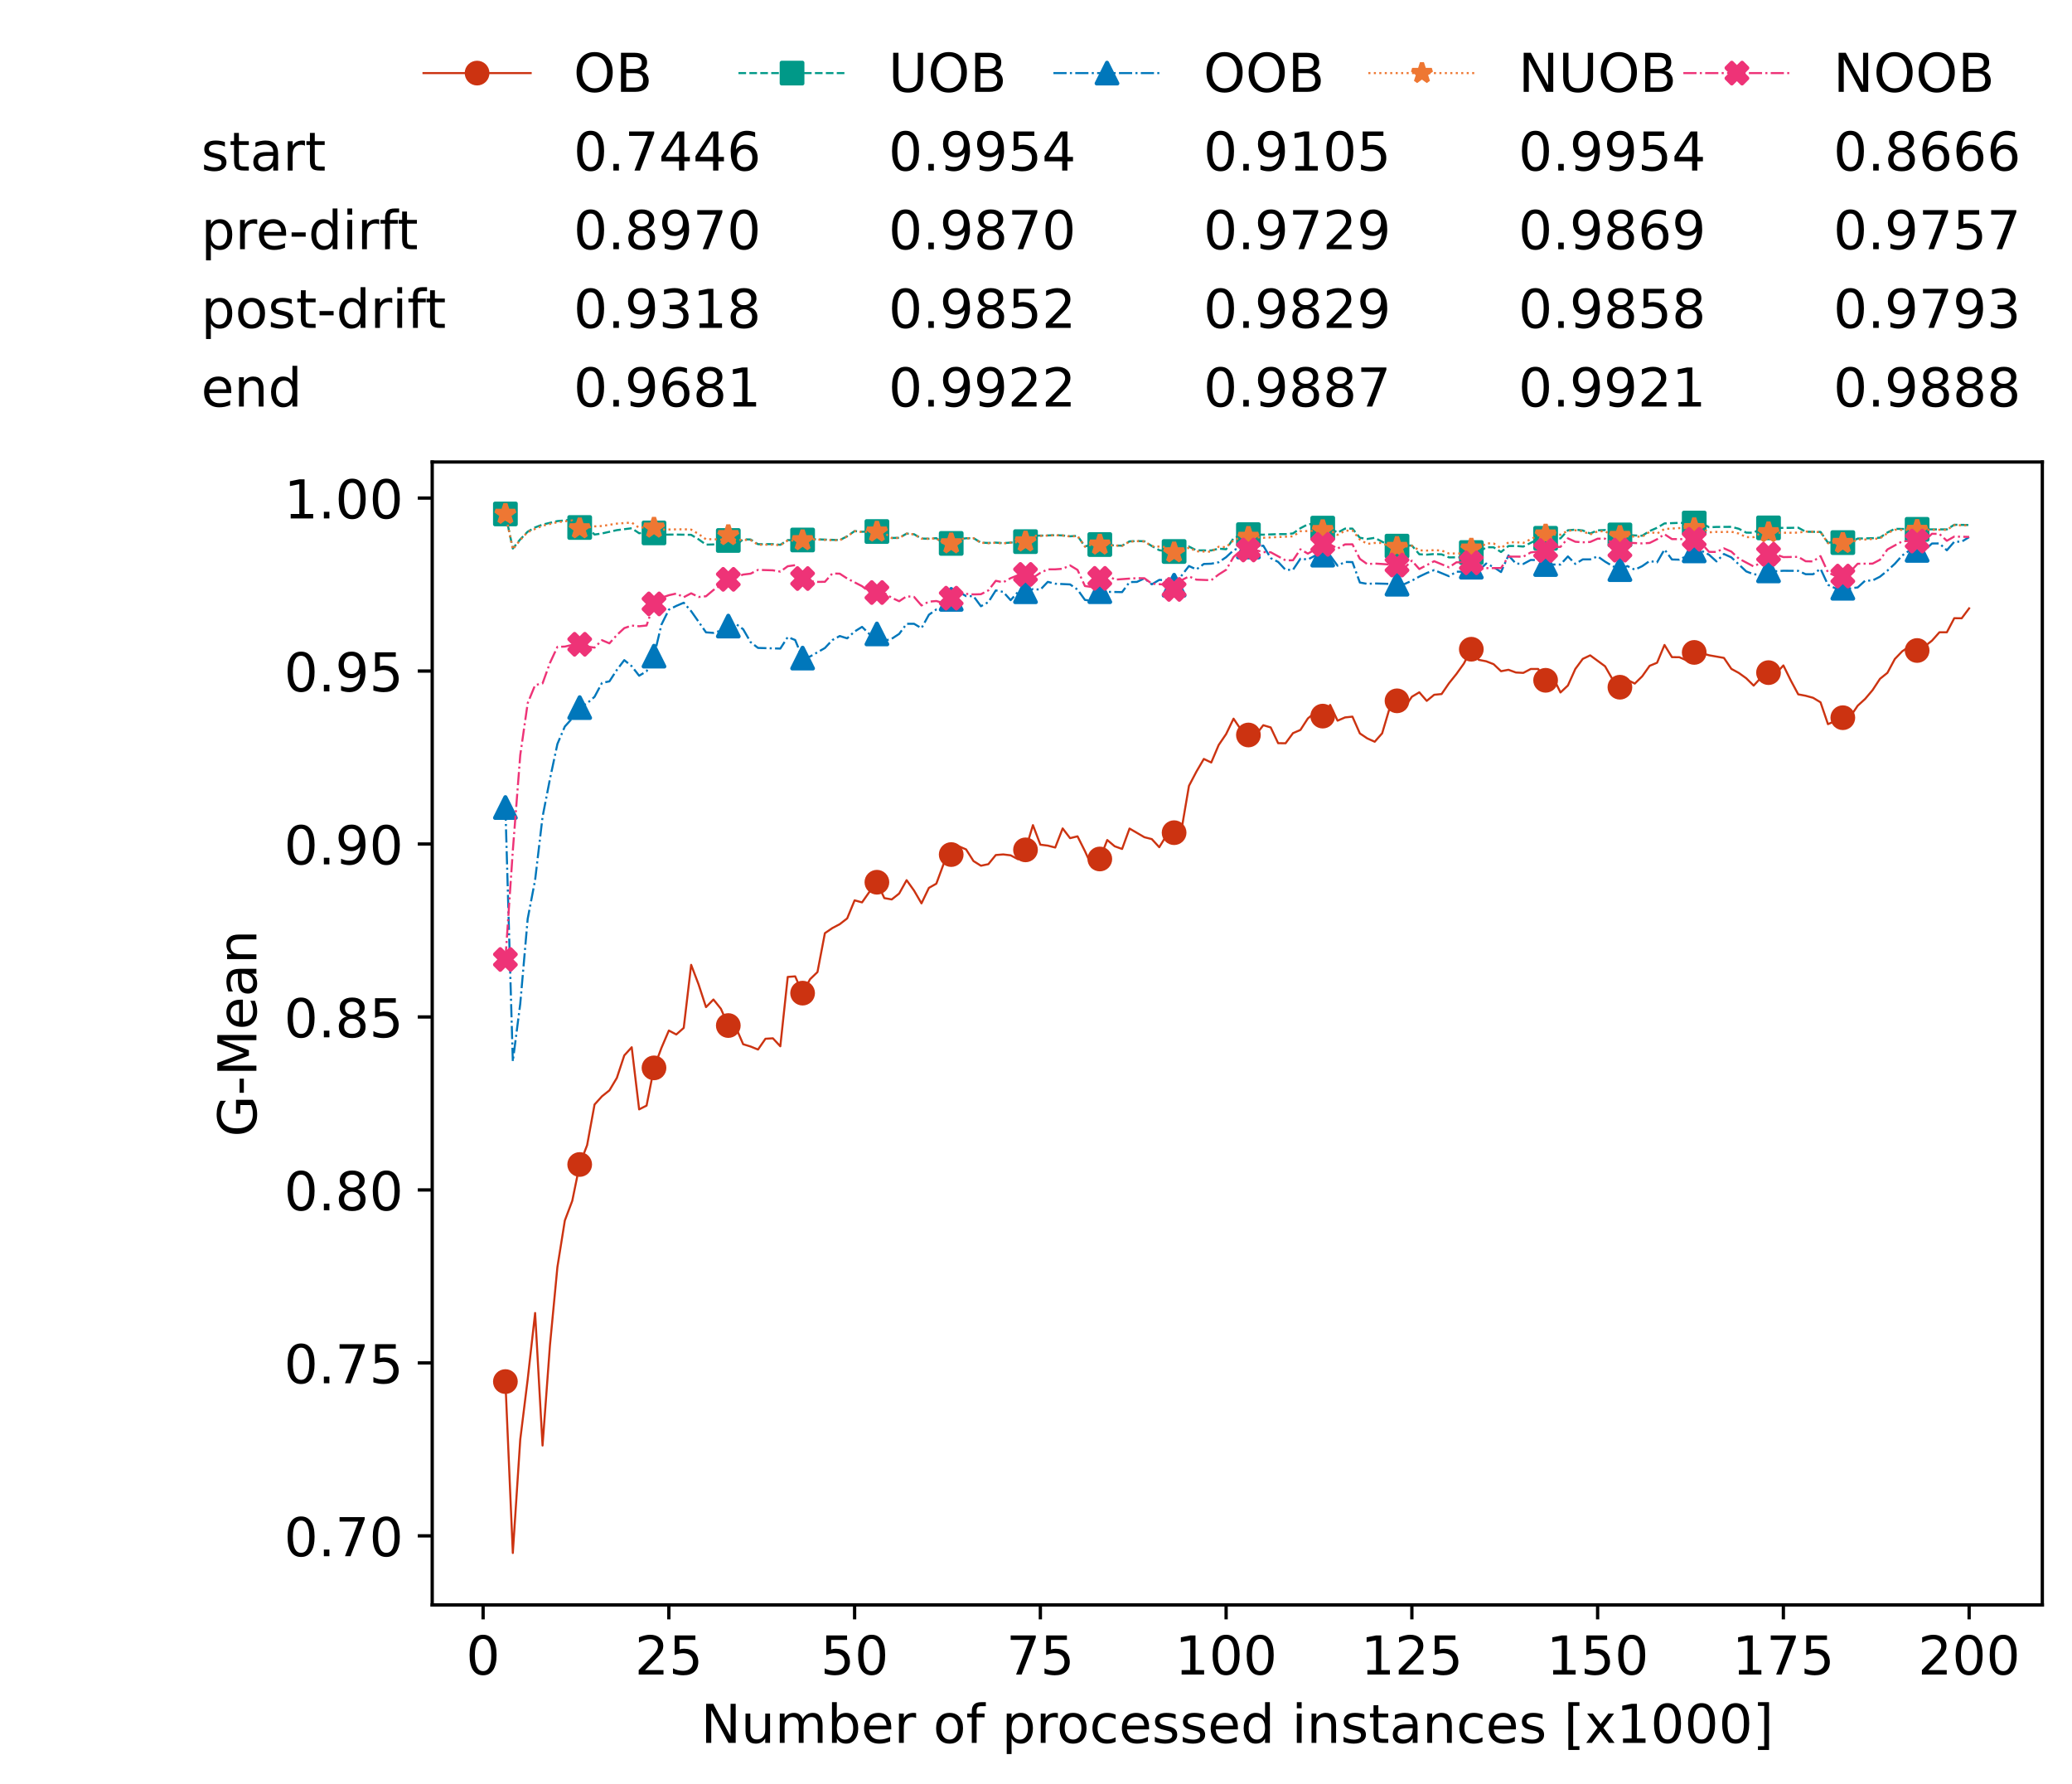 <?xml version="1.0" encoding="utf-8" standalone="no"?>
<!DOCTYPE svg PUBLIC "-//W3C//DTD SVG 1.1//EN"
  "http://www.w3.org/Graphics/SVG/1.1/DTD/svg11.dtd">
<!-- Created with matplotlib (https://matplotlib.org/) -->
<svg height="432.615pt" version="1.1" viewBox="0 0 502.65 432.615" width="502.65pt" xmlns="http://www.w3.org/2000/svg" xmlns:xlink="http://www.w3.org/1999/xlink">
 <defs>
  <style type="text/css">*{stroke-linecap:butt;stroke-linejoin:round;}</style>
 </defs>
 <g id="figure_1">
  <g id="patch_1">
   <path d="M 0 432.615 
L 502.65 432.615 
L 502.65 0 
L 0 0 
z
" style="fill:#ffffff;"/>
  </g>
  <g id="axes_1">
   <g id="patch_2">
    <path d="M 104.85 389.252 
L 495.45 389.252 
L 495.45 112.052 
L 104.85 112.052 
z
" style="fill:#ffffff;"/>
   </g>
   <g id="matplotlib.axis_1">
    <g id="xtick_1">
     <g id="line2d_1">
      <defs>
       <path d="M 0 0 
L 0 3.5 
" id="m28436c17c6" style="stroke:#000000;stroke-width:0.8;"/>
      </defs>
      <g>
       <use style="stroke:#000000;stroke-width:0.8;" x="117.197" xlink:href="#m28436c17c6" y="389.252"/>
      </g>
     </g>
     <g id="text_1">
      <!-- 0 -->
      <g transform="translate(113.061 406.13)scale(0.13 -0.13)">
       <defs>
        <path d="M 31.781 66.406 
Q 24.172 66.406 20.328 58.906 
Q 16.5 51.422 16.5 36.375 
Q 16.5 21.391 20.328 13.891 
Q 24.172 6.391 31.781 6.391 
Q 39.453 6.391 43.281 13.891 
Q 47.125 21.391 47.125 36.375 
Q 47.125 51.422 43.281 58.906 
Q 39.453 66.406 31.781 66.406 
z
M 31.781 74.219 
Q 44.047 74.219 50.516 64.516 
Q 56.984 54.828 56.984 36.375 
Q 56.984 17.969 50.516 8.266 
Q 44.047 -1.422 31.781 -1.422 
Q 19.531 -1.422 13.062 8.266 
Q 6.594 17.969 6.594 36.375 
Q 6.594 54.828 13.062 64.516 
Q 19.531 74.219 31.781 74.219 
z
" id="DejaVuSans-48"/>
       </defs>
       <use xlink:href="#DejaVuSans-48"/>
      </g>
     </g>
    </g>
    <g id="xtick_2">
     <g id="line2d_2">
      <g>
       <use style="stroke:#000000;stroke-width:0.8;" x="162.259" xlink:href="#m28436c17c6" y="389.252"/>
      </g>
     </g>
     <g id="text_2">
      <!-- 25 -->
      <g transform="translate(153.988 406.13)scale(0.13 -0.13)">
       <defs>
        <path d="M 19.188 8.297 
L 53.609 8.297 
L 53.609 0 
L 7.328 0 
L 7.328 8.297 
Q 12.938 14.109 22.625 23.891 
Q 32.328 33.688 34.812 36.531 
Q 39.547 41.844 41.422 45.531 
Q 43.312 49.219 43.312 52.781 
Q 43.312 58.594 39.234 62.25 
Q 35.156 65.922 28.609 65.922 
Q 23.969 65.922 18.812 64.312 
Q 13.672 62.703 7.812 59.422 
L 7.812 69.391 
Q 13.766 71.781 18.938 73 
Q 24.125 74.219 28.422 74.219 
Q 39.75 74.219 46.484 68.547 
Q 53.219 62.891 53.219 53.422 
Q 53.219 48.922 51.531 44.891 
Q 49.859 40.875 45.406 35.406 
Q 44.188 33.984 37.641 27.219 
Q 31.109 20.453 19.188 8.297 
z
" id="DejaVuSans-50"/>
        <path d="M 10.797 72.906 
L 49.516 72.906 
L 49.516 64.594 
L 19.828 64.594 
L 19.828 46.734 
Q 21.969 47.469 24.109 47.828 
Q 26.266 48.188 28.422 48.188 
Q 40.625 48.188 47.75 41.5 
Q 54.891 34.812 54.891 23.391 
Q 54.891 11.625 47.562 5.094 
Q 40.234 -1.422 26.906 -1.422 
Q 22.312 -1.422 17.547 -0.641 
Q 12.797 0.141 7.719 1.703 
L 7.719 11.625 
Q 12.109 9.234 16.797 8.062 
Q 21.484 6.891 26.703 6.891 
Q 35.156 6.891 40.078 11.328 
Q 45.016 15.766 45.016 23.391 
Q 45.016 31 40.078 35.438 
Q 35.156 39.891 26.703 39.891 
Q 22.75 39.891 18.812 39.016 
Q 14.891 38.141 10.797 36.281 
z
" id="DejaVuSans-53"/>
       </defs>
       <use xlink:href="#DejaVuSans-50"/>
       <use x="63.623" xlink:href="#DejaVuSans-53"/>
      </g>
     </g>
    </g>
    <g id="xtick_3">
     <g id="line2d_3">
      <g>
       <use style="stroke:#000000;stroke-width:0.8;" x="207.322" xlink:href="#m28436c17c6" y="389.252"/>
      </g>
     </g>
     <g id="text_3">
      <!-- 50 -->
      <g transform="translate(199.05 406.13)scale(0.13 -0.13)">
       <use xlink:href="#DejaVuSans-53"/>
       <use x="63.623" xlink:href="#DejaVuSans-48"/>
      </g>
     </g>
    </g>
    <g id="xtick_4">
     <g id="line2d_4">
      <g>
       <use style="stroke:#000000;stroke-width:0.8;" x="252.384" xlink:href="#m28436c17c6" y="389.252"/>
      </g>
     </g>
     <g id="text_4">
      <!-- 75 -->
      <g transform="translate(244.113 406.13)scale(0.13 -0.13)">
       <defs>
        <path d="M 8.203 72.906 
L 55.078 72.906 
L 55.078 68.703 
L 28.609 0 
L 18.312 0 
L 43.219 64.594 
L 8.203 64.594 
z
" id="DejaVuSans-55"/>
       </defs>
       <use xlink:href="#DejaVuSans-55"/>
       <use x="63.623" xlink:href="#DejaVuSans-53"/>
      </g>
     </g>
    </g>
    <g id="xtick_5">
     <g id="line2d_5">
      <g>
       <use style="stroke:#000000;stroke-width:0.8;" x="297.446" xlink:href="#m28436c17c6" y="389.252"/>
      </g>
     </g>
     <g id="text_5">
      <!-- 100 -->
      <g transform="translate(285.039 406.13)scale(0.13 -0.13)">
       <defs>
        <path d="M 12.406 8.297 
L 28.516 8.297 
L 28.516 63.922 
L 10.984 60.406 
L 10.984 69.391 
L 28.422 72.906 
L 38.281 72.906 
L 38.281 8.297 
L 54.391 8.297 
L 54.391 0 
L 12.406 0 
z
" id="DejaVuSans-49"/>
       </defs>
       <use xlink:href="#DejaVuSans-49"/>
       <use x="63.623" xlink:href="#DejaVuSans-48"/>
       <use x="127.246" xlink:href="#DejaVuSans-48"/>
      </g>
     </g>
    </g>
    <g id="xtick_6">
     <g id="line2d_6">
      <g>
       <use style="stroke:#000000;stroke-width:0.8;" x="342.509" xlink:href="#m28436c17c6" y="389.252"/>
      </g>
     </g>
     <g id="text_6">
      <!-- 125 -->
      <g transform="translate(330.102 406.13)scale(0.13 -0.13)">
       <use xlink:href="#DejaVuSans-49"/>
       <use x="63.623" xlink:href="#DejaVuSans-50"/>
       <use x="127.246" xlink:href="#DejaVuSans-53"/>
      </g>
     </g>
    </g>
    <g id="xtick_7">
     <g id="line2d_7">
      <g>
       <use style="stroke:#000000;stroke-width:0.8;" x="387.571" xlink:href="#m28436c17c6" y="389.252"/>
      </g>
     </g>
     <g id="text_7">
      <!-- 150 -->
      <g transform="translate(375.164 406.13)scale(0.13 -0.13)">
       <use xlink:href="#DejaVuSans-49"/>
       <use x="63.623" xlink:href="#DejaVuSans-53"/>
       <use x="127.246" xlink:href="#DejaVuSans-48"/>
      </g>
     </g>
    </g>
    <g id="xtick_8">
     <g id="line2d_8">
      <g>
       <use style="stroke:#000000;stroke-width:0.8;" x="432.633" xlink:href="#m28436c17c6" y="389.252"/>
      </g>
     </g>
     <g id="text_8">
      <!-- 175 -->
      <g transform="translate(420.226 406.13)scale(0.13 -0.13)">
       <use xlink:href="#DejaVuSans-49"/>
       <use x="63.623" xlink:href="#DejaVuSans-55"/>
       <use x="127.246" xlink:href="#DejaVuSans-53"/>
      </g>
     </g>
    </g>
    <g id="xtick_9">
     <g id="line2d_9">
      <g>
       <use style="stroke:#000000;stroke-width:0.8;" x="477.695" xlink:href="#m28436c17c6" y="389.252"/>
      </g>
     </g>
     <g id="text_9">
      <!-- 200 -->
      <g transform="translate(465.289 406.13)scale(0.13 -0.13)">
       <use xlink:href="#DejaVuSans-50"/>
       <use x="63.623" xlink:href="#DejaVuSans-48"/>
       <use x="127.246" xlink:href="#DejaVuSans-48"/>
      </g>
     </g>
    </g>
    <g id="text_10">
     <!-- Number of processed instances [x1000] -->
     <g transform="translate(170.025 422.711)scale(0.13 -0.13)">
      <defs>
       <path d="M 9.812 72.906 
L 23.094 72.906 
L 55.422 11.922 
L 55.422 72.906 
L 64.984 72.906 
L 64.984 0 
L 51.703 0 
L 19.391 60.984 
L 19.391 0 
L 9.812 0 
z
" id="DejaVuSans-78"/>
       <path d="M 8.5 21.578 
L 8.5 54.688 
L 17.484 54.688 
L 17.484 21.922 
Q 17.484 14.156 20.5 10.266 
Q 23.531 6.391 29.594 6.391 
Q 36.859 6.391 41.078 11.031 
Q 45.312 15.672 45.312 23.688 
L 45.312 54.688 
L 54.297 54.688 
L 54.297 0 
L 45.312 0 
L 45.312 8.406 
Q 42.047 3.422 37.719 1 
Q 33.406 -1.422 27.688 -1.422 
Q 18.266 -1.422 13.375 4.438 
Q 8.5 10.297 8.5 21.578 
z
M 31.109 56 
z
" id="DejaVuSans-117"/>
       <path d="M 52 44.188 
Q 55.375 50.25 60.062 53.125 
Q 64.75 56 71.094 56 
Q 79.641 56 84.281 50.016 
Q 88.922 44.047 88.922 33.016 
L 88.922 0 
L 79.891 0 
L 79.891 32.719 
Q 79.891 40.578 77.094 44.375 
Q 74.312 48.188 68.609 48.188 
Q 61.625 48.188 57.562 43.547 
Q 53.516 38.922 53.516 30.906 
L 53.516 0 
L 44.484 0 
L 44.484 32.719 
Q 44.484 40.625 41.703 44.406 
Q 38.922 48.188 33.109 48.188 
Q 26.219 48.188 22.156 43.531 
Q 18.109 38.875 18.109 30.906 
L 18.109 0 
L 9.078 0 
L 9.078 54.688 
L 18.109 54.688 
L 18.109 46.188 
Q 21.188 51.219 25.484 53.609 
Q 29.781 56 35.688 56 
Q 41.656 56 45.828 52.969 
Q 50 49.953 52 44.188 
z
" id="DejaVuSans-109"/>
       <path d="M 48.688 27.297 
Q 48.688 37.203 44.609 42.844 
Q 40.531 48.484 33.406 48.484 
Q 26.266 48.484 22.188 42.844 
Q 18.109 37.203 18.109 27.297 
Q 18.109 17.391 22.188 11.75 
Q 26.266 6.109 33.406 6.109 
Q 40.531 6.109 44.609 11.75 
Q 48.688 17.391 48.688 27.297 
z
M 18.109 46.391 
Q 20.953 51.266 25.266 53.625 
Q 29.594 56 35.594 56 
Q 45.562 56 51.781 48.094 
Q 58.016 40.188 58.016 27.297 
Q 58.016 14.406 51.781 6.484 
Q 45.562 -1.422 35.594 -1.422 
Q 29.594 -1.422 25.266 0.953 
Q 20.953 3.328 18.109 8.203 
L 18.109 0 
L 9.078 0 
L 9.078 75.984 
L 18.109 75.984 
z
" id="DejaVuSans-98"/>
       <path d="M 56.203 29.594 
L 56.203 25.203 
L 14.891 25.203 
Q 15.484 15.922 20.484 11.062 
Q 25.484 6.203 34.422 6.203 
Q 39.594 6.203 44.453 7.469 
Q 49.312 8.734 54.109 11.281 
L 54.109 2.781 
Q 49.266 0.734 44.188 -0.344 
Q 39.109 -1.422 33.891 -1.422 
Q 20.797 -1.422 13.156 6.188 
Q 5.516 13.812 5.516 26.812 
Q 5.516 40.234 12.766 48.109 
Q 20.016 56 32.328 56 
Q 43.359 56 49.781 48.891 
Q 56.203 41.797 56.203 29.594 
z
M 47.219 32.234 
Q 47.125 39.594 43.094 43.984 
Q 39.062 48.391 32.422 48.391 
Q 24.906 48.391 20.391 44.141 
Q 15.875 39.891 15.188 32.172 
z
" id="DejaVuSans-101"/>
       <path d="M 41.109 46.297 
Q 39.594 47.172 37.812 47.578 
Q 36.031 48 33.891 48 
Q 26.266 48 22.188 43.047 
Q 18.109 38.094 18.109 28.812 
L 18.109 0 
L 9.078 0 
L 9.078 54.688 
L 18.109 54.688 
L 18.109 46.188 
Q 20.953 51.172 25.484 53.578 
Q 30.031 56 36.531 56 
Q 37.453 56 38.578 55.875 
Q 39.703 55.766 41.062 55.516 
z
" id="DejaVuSans-114"/>
       <path id="DejaVuSans-32"/>
       <path d="M 30.609 48.391 
Q 23.391 48.391 19.188 42.75 
Q 14.984 37.109 14.984 27.297 
Q 14.984 17.484 19.156 11.844 
Q 23.344 6.203 30.609 6.203 
Q 37.797 6.203 41.984 11.859 
Q 46.188 17.531 46.188 27.297 
Q 46.188 37.016 41.984 42.703 
Q 37.797 48.391 30.609 48.391 
z
M 30.609 56 
Q 42.328 56 49.016 48.375 
Q 55.719 40.766 55.719 27.297 
Q 55.719 13.875 49.016 6.219 
Q 42.328 -1.422 30.609 -1.422 
Q 18.844 -1.422 12.172 6.219 
Q 5.516 13.875 5.516 27.297 
Q 5.516 40.766 12.172 48.375 
Q 18.844 56 30.609 56 
z
" id="DejaVuSans-111"/>
       <path d="M 37.109 75.984 
L 37.109 68.5 
L 28.516 68.5 
Q 23.688 68.5 21.797 66.547 
Q 19.922 64.594 19.922 59.516 
L 19.922 54.688 
L 34.719 54.688 
L 34.719 47.703 
L 19.922 47.703 
L 19.922 0 
L 10.891 0 
L 10.891 47.703 
L 2.297 47.703 
L 2.297 54.688 
L 10.891 54.688 
L 10.891 58.5 
Q 10.891 67.625 15.141 71.797 
Q 19.391 75.984 28.609 75.984 
z
" id="DejaVuSans-102"/>
       <path d="M 18.109 8.203 
L 18.109 -20.797 
L 9.078 -20.797 
L 9.078 54.688 
L 18.109 54.688 
L 18.109 46.391 
Q 20.953 51.266 25.266 53.625 
Q 29.594 56 35.594 56 
Q 45.562 56 51.781 48.094 
Q 58.016 40.188 58.016 27.297 
Q 58.016 14.406 51.781 6.484 
Q 45.562 -1.422 35.594 -1.422 
Q 29.594 -1.422 25.266 0.953 
Q 20.953 3.328 18.109 8.203 
z
M 48.688 27.297 
Q 48.688 37.203 44.609 42.844 
Q 40.531 48.484 33.406 48.484 
Q 26.266 48.484 22.188 42.844 
Q 18.109 37.203 18.109 27.297 
Q 18.109 17.391 22.188 11.75 
Q 26.266 6.109 33.406 6.109 
Q 40.531 6.109 44.609 11.75 
Q 48.688 17.391 48.688 27.297 
z
" id="DejaVuSans-112"/>
       <path d="M 48.781 52.594 
L 48.781 44.188 
Q 44.969 46.297 41.141 47.344 
Q 37.312 48.391 33.406 48.391 
Q 24.656 48.391 19.812 42.844 
Q 14.984 37.312 14.984 27.297 
Q 14.984 17.281 19.812 11.734 
Q 24.656 6.203 33.406 6.203 
Q 37.312 6.203 41.141 7.25 
Q 44.969 8.297 48.781 10.406 
L 48.781 2.094 
Q 45.016 0.344 40.984 -0.531 
Q 36.969 -1.422 32.422 -1.422 
Q 20.062 -1.422 12.781 6.344 
Q 5.516 14.109 5.516 27.297 
Q 5.516 40.672 12.859 48.328 
Q 20.219 56 33.016 56 
Q 37.156 56 41.109 55.141 
Q 45.062 54.297 48.781 52.594 
z
" id="DejaVuSans-99"/>
       <path d="M 44.281 53.078 
L 44.281 44.578 
Q 40.484 46.531 36.375 47.5 
Q 32.281 48.484 27.875 48.484 
Q 21.188 48.484 17.844 46.438 
Q 14.5 44.391 14.5 40.281 
Q 14.5 37.156 16.891 35.375 
Q 19.281 33.594 26.516 31.984 
L 29.594 31.297 
Q 39.156 29.25 43.188 25.516 
Q 47.219 21.781 47.219 15.094 
Q 47.219 7.469 41.188 3.016 
Q 35.156 -1.422 24.609 -1.422 
Q 20.219 -1.422 15.453 -0.562 
Q 10.688 0.297 5.422 2 
L 5.422 11.281 
Q 10.406 8.688 15.234 7.391 
Q 20.062 6.109 24.812 6.109 
Q 31.156 6.109 34.562 8.281 
Q 37.984 10.453 37.984 14.406 
Q 37.984 18.062 35.516 20.016 
Q 33.062 21.969 24.703 23.781 
L 21.578 24.516 
Q 13.234 26.266 9.516 29.906 
Q 5.812 33.547 5.812 39.891 
Q 5.812 47.609 11.281 51.797 
Q 16.75 56 26.812 56 
Q 31.781 56 36.172 55.266 
Q 40.578 54.547 44.281 53.078 
z
" id="DejaVuSans-115"/>
       <path d="M 45.406 46.391 
L 45.406 75.984 
L 54.391 75.984 
L 54.391 0 
L 45.406 0 
L 45.406 8.203 
Q 42.578 3.328 38.25 0.953 
Q 33.938 -1.422 27.875 -1.422 
Q 17.969 -1.422 11.734 6.484 
Q 5.516 14.406 5.516 27.297 
Q 5.516 40.188 11.734 48.094 
Q 17.969 56 27.875 56 
Q 33.938 56 38.25 53.625 
Q 42.578 51.266 45.406 46.391 
z
M 14.797 27.297 
Q 14.797 17.391 18.875 11.75 
Q 22.953 6.109 30.078 6.109 
Q 37.203 6.109 41.297 11.75 
Q 45.406 17.391 45.406 27.297 
Q 45.406 37.203 41.297 42.844 
Q 37.203 48.484 30.078 48.484 
Q 22.953 48.484 18.875 42.844 
Q 14.797 37.203 14.797 27.297 
z
" id="DejaVuSans-100"/>
       <path d="M 9.422 54.688 
L 18.406 54.688 
L 18.406 0 
L 9.422 0 
z
M 9.422 75.984 
L 18.406 75.984 
L 18.406 64.594 
L 9.422 64.594 
z
" id="DejaVuSans-105"/>
       <path d="M 54.891 33.016 
L 54.891 0 
L 45.906 0 
L 45.906 32.719 
Q 45.906 40.484 42.875 44.328 
Q 39.844 48.188 33.797 48.188 
Q 26.516 48.188 22.312 43.547 
Q 18.109 38.922 18.109 30.906 
L 18.109 0 
L 9.078 0 
L 9.078 54.688 
L 18.109 54.688 
L 18.109 46.188 
Q 21.344 51.125 25.703 53.562 
Q 30.078 56 35.797 56 
Q 45.219 56 50.047 50.172 
Q 54.891 44.344 54.891 33.016 
z
" id="DejaVuSans-110"/>
       <path d="M 18.312 70.219 
L 18.312 54.688 
L 36.812 54.688 
L 36.812 47.703 
L 18.312 47.703 
L 18.312 18.016 
Q 18.312 11.328 20.141 9.422 
Q 21.969 7.516 27.594 7.516 
L 36.812 7.516 
L 36.812 0 
L 27.594 0 
Q 17.188 0 13.234 3.875 
Q 9.281 7.766 9.281 18.016 
L 9.281 47.703 
L 2.688 47.703 
L 2.688 54.688 
L 9.281 54.688 
L 9.281 70.219 
z
" id="DejaVuSans-116"/>
       <path d="M 34.281 27.484 
Q 23.391 27.484 19.188 25 
Q 14.984 22.516 14.984 16.5 
Q 14.984 11.719 18.141 8.906 
Q 21.297 6.109 26.703 6.109 
Q 34.188 6.109 38.703 11.406 
Q 43.219 16.703 43.219 25.484 
L 43.219 27.484 
z
M 52.203 31.203 
L 52.203 0 
L 43.219 0 
L 43.219 8.297 
Q 40.141 3.328 35.547 0.953 
Q 30.953 -1.422 24.312 -1.422 
Q 15.922 -1.422 10.953 3.297 
Q 6 8.016 6 15.922 
Q 6 25.141 12.172 29.828 
Q 18.359 34.516 30.609 34.516 
L 43.219 34.516 
L 43.219 35.406 
Q 43.219 41.609 39.141 45 
Q 35.062 48.391 27.688 48.391 
Q 23 48.391 18.547 47.266 
Q 14.109 46.141 10.016 43.891 
L 10.016 52.203 
Q 14.938 54.109 19.578 55.047 
Q 24.219 56 28.609 56 
Q 40.484 56 46.344 49.844 
Q 52.203 43.703 52.203 31.203 
z
" id="DejaVuSans-97"/>
       <path d="M 8.594 75.984 
L 29.297 75.984 
L 29.297 69 
L 17.578 69 
L 17.578 -6.203 
L 29.297 -6.203 
L 29.297 -13.188 
L 8.594 -13.188 
z
" id="DejaVuSans-91"/>
       <path d="M 54.891 54.688 
L 35.109 28.078 
L 55.906 0 
L 45.312 0 
L 29.391 21.484 
L 13.484 0 
L 2.875 0 
L 24.125 28.609 
L 4.688 54.688 
L 15.281 54.688 
L 29.781 35.203 
L 44.281 54.688 
z
" id="DejaVuSans-120"/>
       <path d="M 30.422 75.984 
L 30.422 -13.188 
L 9.719 -13.188 
L 9.719 -6.203 
L 21.391 -6.203 
L 21.391 69 
L 9.719 69 
L 9.719 75.984 
z
" id="DejaVuSans-93"/>
      </defs>
      <use xlink:href="#DejaVuSans-78"/>
      <use x="74.805" xlink:href="#DejaVuSans-117"/>
      <use x="138.184" xlink:href="#DejaVuSans-109"/>
      <use x="235.596" xlink:href="#DejaVuSans-98"/>
      <use x="299.072" xlink:href="#DejaVuSans-101"/>
      <use x="360.596" xlink:href="#DejaVuSans-114"/>
      <use x="401.709" xlink:href="#DejaVuSans-32"/>
      <use x="433.496" xlink:href="#DejaVuSans-111"/>
      <use x="494.678" xlink:href="#DejaVuSans-102"/>
      <use x="529.883" xlink:href="#DejaVuSans-32"/>
      <use x="561.67" xlink:href="#DejaVuSans-112"/>
      <use x="625.146" xlink:href="#DejaVuSans-114"/>
      <use x="664.01" xlink:href="#DejaVuSans-111"/>
      <use x="725.191" xlink:href="#DejaVuSans-99"/>
      <use x="780.172" xlink:href="#DejaVuSans-101"/>
      <use x="841.695" xlink:href="#DejaVuSans-115"/>
      <use x="893.795" xlink:href="#DejaVuSans-115"/>
      <use x="945.895" xlink:href="#DejaVuSans-101"/>
      <use x="1007.418" xlink:href="#DejaVuSans-100"/>
      <use x="1070.895" xlink:href="#DejaVuSans-32"/>
      <use x="1102.682" xlink:href="#DejaVuSans-105"/>
      <use x="1130.465" xlink:href="#DejaVuSans-110"/>
      <use x="1193.844" xlink:href="#DejaVuSans-115"/>
      <use x="1245.943" xlink:href="#DejaVuSans-116"/>
      <use x="1285.152" xlink:href="#DejaVuSans-97"/>
      <use x="1346.432" xlink:href="#DejaVuSans-110"/>
      <use x="1409.811" xlink:href="#DejaVuSans-99"/>
      <use x="1464.791" xlink:href="#DejaVuSans-101"/>
      <use x="1526.314" xlink:href="#DejaVuSans-115"/>
      <use x="1578.414" xlink:href="#DejaVuSans-32"/>
      <use x="1610.201" xlink:href="#DejaVuSans-91"/>
      <use x="1649.215" xlink:href="#DejaVuSans-120"/>
      <use x="1708.395" xlink:href="#DejaVuSans-49"/>
      <use x="1772.018" xlink:href="#DejaVuSans-48"/>
      <use x="1835.641" xlink:href="#DejaVuSans-48"/>
      <use x="1899.264" xlink:href="#DejaVuSans-48"/>
      <use x="1962.887" xlink:href="#DejaVuSans-93"/>
     </g>
    </g>
   </g>
   <g id="matplotlib.axis_2">
    <g id="ytick_1">
     <g id="line2d_10">
      <defs>
       <path d="M 0 0 
L -3.5 0 
" id="m38e3c3e2ab" style="stroke:#000000;stroke-width:0.8;"/>
      </defs>
      <g>
       <use style="stroke:#000000;stroke-width:0.8;" x="104.85" xlink:href="#m38e3c3e2ab" y="372.496"/>
      </g>
     </g>
     <g id="text_11">
      <!-- 0.70 -->
      <g transform="translate(68.905 377.435)scale(0.13 -0.13)">
       <defs>
        <path d="M 10.688 12.406 
L 21 12.406 
L 21 0 
L 10.688 0 
z
" id="DejaVuSans-46"/>
       </defs>
       <use xlink:href="#DejaVuSans-48"/>
       <use x="63.623" xlink:href="#DejaVuSans-46"/>
       <use x="95.41" xlink:href="#DejaVuSans-55"/>
       <use x="159.033" xlink:href="#DejaVuSans-48"/>
      </g>
     </g>
    </g>
    <g id="ytick_2">
     <g id="line2d_11">
      <g>
       <use style="stroke:#000000;stroke-width:0.8;" x="104.85" xlink:href="#m38e3c3e2ab" y="330.547"/>
      </g>
     </g>
     <g id="text_12">
      <!-- 0.75 -->
      <g transform="translate(68.905 335.486)scale(0.13 -0.13)">
       <use xlink:href="#DejaVuSans-48"/>
       <use x="63.623" xlink:href="#DejaVuSans-46"/>
       <use x="95.41" xlink:href="#DejaVuSans-55"/>
       <use x="159.033" xlink:href="#DejaVuSans-53"/>
      </g>
     </g>
    </g>
    <g id="ytick_3">
     <g id="line2d_12">
      <g>
       <use style="stroke:#000000;stroke-width:0.8;" x="104.85" xlink:href="#m38e3c3e2ab" y="288.597"/>
      </g>
     </g>
     <g id="text_13">
      <!-- 0.80 -->
      <g transform="translate(68.905 293.536)scale(0.13 -0.13)">
       <defs>
        <path d="M 31.781 34.625 
Q 24.75 34.625 20.719 30.859 
Q 16.703 27.094 16.703 20.516 
Q 16.703 13.922 20.719 10.156 
Q 24.75 6.391 31.781 6.391 
Q 38.812 6.391 42.859 10.172 
Q 46.922 13.969 46.922 20.516 
Q 46.922 27.094 42.891 30.859 
Q 38.875 34.625 31.781 34.625 
z
M 21.922 38.812 
Q 15.578 40.375 12.031 44.719 
Q 8.5 49.078 8.5 55.328 
Q 8.5 64.062 14.719 69.141 
Q 20.953 74.219 31.781 74.219 
Q 42.672 74.219 48.875 69.141 
Q 55.078 64.062 55.078 55.328 
Q 55.078 49.078 51.531 44.719 
Q 48 40.375 41.703 38.812 
Q 48.828 37.156 52.797 32.312 
Q 56.781 27.484 56.781 20.516 
Q 56.781 9.906 50.312 4.234 
Q 43.844 -1.422 31.781 -1.422 
Q 19.734 -1.422 13.25 4.234 
Q 6.781 9.906 6.781 20.516 
Q 6.781 27.484 10.781 32.312 
Q 14.797 37.156 21.922 38.812 
z
M 18.312 54.391 
Q 18.312 48.734 21.844 45.562 
Q 25.391 42.391 31.781 42.391 
Q 38.141 42.391 41.719 45.562 
Q 45.312 48.734 45.312 54.391 
Q 45.312 60.062 41.719 63.234 
Q 38.141 66.406 31.781 66.406 
Q 25.391 66.406 21.844 63.234 
Q 18.312 60.062 18.312 54.391 
z
" id="DejaVuSans-56"/>
       </defs>
       <use xlink:href="#DejaVuSans-48"/>
       <use x="63.623" xlink:href="#DejaVuSans-46"/>
       <use x="95.41" xlink:href="#DejaVuSans-56"/>
       <use x="159.033" xlink:href="#DejaVuSans-48"/>
      </g>
     </g>
    </g>
    <g id="ytick_4">
     <g id="line2d_13">
      <g>
       <use style="stroke:#000000;stroke-width:0.8;" x="104.85" xlink:href="#m38e3c3e2ab" y="246.647"/>
      </g>
     </g>
     <g id="text_14">
      <!-- 0.85 -->
      <g transform="translate(68.905 251.586)scale(0.13 -0.13)">
       <use xlink:href="#DejaVuSans-48"/>
       <use x="63.623" xlink:href="#DejaVuSans-46"/>
       <use x="95.41" xlink:href="#DejaVuSans-56"/>
       <use x="159.033" xlink:href="#DejaVuSans-53"/>
      </g>
     </g>
    </g>
    <g id="ytick_5">
     <g id="line2d_14">
      <g>
       <use style="stroke:#000000;stroke-width:0.8;" x="104.85" xlink:href="#m38e3c3e2ab" y="204.698"/>
      </g>
     </g>
     <g id="text_15">
      <!-- 0.90 -->
      <g transform="translate(68.905 209.637)scale(0.13 -0.13)">
       <defs>
        <path d="M 10.984 1.516 
L 10.984 10.5 
Q 14.703 8.734 18.5 7.812 
Q 22.312 6.891 25.984 6.891 
Q 35.75 6.891 40.891 13.453 
Q 46.047 20.016 46.781 33.406 
Q 43.953 29.203 39.594 26.953 
Q 35.25 24.703 29.984 24.703 
Q 19.047 24.703 12.672 31.312 
Q 6.297 37.938 6.297 49.422 
Q 6.297 60.641 12.938 67.422 
Q 19.578 74.219 30.609 74.219 
Q 43.266 74.219 49.922 64.516 
Q 56.594 54.828 56.594 36.375 
Q 56.594 19.141 48.406 8.859 
Q 40.234 -1.422 26.422 -1.422 
Q 22.703 -1.422 18.891 -0.688 
Q 15.094 0.047 10.984 1.516 
z
M 30.609 32.422 
Q 37.25 32.422 41.125 36.953 
Q 45.016 41.5 45.016 49.422 
Q 45.016 57.281 41.125 61.844 
Q 37.25 66.406 30.609 66.406 
Q 23.969 66.406 20.094 61.844 
Q 16.219 57.281 16.219 49.422 
Q 16.219 41.5 20.094 36.953 
Q 23.969 32.422 30.609 32.422 
z
" id="DejaVuSans-57"/>
       </defs>
       <use xlink:href="#DejaVuSans-48"/>
       <use x="63.623" xlink:href="#DejaVuSans-46"/>
       <use x="95.41" xlink:href="#DejaVuSans-57"/>
       <use x="159.033" xlink:href="#DejaVuSans-48"/>
      </g>
     </g>
    </g>
    <g id="ytick_6">
     <g id="line2d_15">
      <g>
       <use style="stroke:#000000;stroke-width:0.8;" x="104.85" xlink:href="#m38e3c3e2ab" y="162.748"/>
      </g>
     </g>
     <g id="text_16">
      <!-- 0.95 -->
      <g transform="translate(68.905 167.687)scale(0.13 -0.13)">
       <use xlink:href="#DejaVuSans-48"/>
       <use x="63.623" xlink:href="#DejaVuSans-46"/>
       <use x="95.41" xlink:href="#DejaVuSans-57"/>
       <use x="159.033" xlink:href="#DejaVuSans-53"/>
      </g>
     </g>
    </g>
    <g id="ytick_7">
     <g id="line2d_16">
      <g>
       <use style="stroke:#000000;stroke-width:0.8;" x="104.85" xlink:href="#m38e3c3e2ab" y="120.798"/>
      </g>
     </g>
     <g id="text_17">
      <!-- 1.00 -->
      <g transform="translate(68.905 125.737)scale(0.13 -0.13)">
       <use xlink:href="#DejaVuSans-49"/>
       <use x="63.623" xlink:href="#DejaVuSans-46"/>
       <use x="95.41" xlink:href="#DejaVuSans-48"/>
       <use x="159.033" xlink:href="#DejaVuSans-48"/>
      </g>
     </g>
    </g>
    <g id="text_18">
     <!-- G-Mean -->
     <g transform="translate(62.201 275.744)rotate(-90)scale(0.13 -0.13)">
      <defs>
       <path d="M 59.516 10.406 
L 59.516 29.984 
L 43.406 29.984 
L 43.406 38.094 
L 69.281 38.094 
L 69.281 6.781 
Q 63.578 2.734 56.688 0.656 
Q 49.812 -1.422 42 -1.422 
Q 24.906 -1.422 15.25 8.562 
Q 5.609 18.562 5.609 36.375 
Q 5.609 54.25 15.25 64.234 
Q 24.906 74.219 42 74.219 
Q 49.125 74.219 55.547 72.453 
Q 61.969 70.703 67.391 67.281 
L 67.391 56.781 
Q 61.922 61.422 55.766 63.766 
Q 49.609 66.109 42.828 66.109 
Q 29.438 66.109 22.719 58.641 
Q 16.016 51.172 16.016 36.375 
Q 16.016 21.625 22.719 14.156 
Q 29.438 6.688 42.828 6.688 
Q 48.047 6.688 52.141 7.594 
Q 56.25 8.5 59.516 10.406 
z
" id="DejaVuSans-71"/>
       <path d="M 4.891 31.391 
L 31.203 31.391 
L 31.203 23.391 
L 4.891 23.391 
z
" id="DejaVuSans-45"/>
       <path d="M 9.812 72.906 
L 24.516 72.906 
L 43.109 23.297 
L 61.812 72.906 
L 76.516 72.906 
L 76.516 0 
L 66.891 0 
L 66.891 64.016 
L 48.094 14.016 
L 38.188 14.016 
L 19.391 64.016 
L 19.391 0 
L 9.812 0 
z
" id="DejaVuSans-77"/>
      </defs>
      <use xlink:href="#DejaVuSans-71"/>
      <use x="77.49" xlink:href="#DejaVuSans-45"/>
      <use x="113.574" xlink:href="#DejaVuSans-77"/>
      <use x="199.854" xlink:href="#DejaVuSans-101"/>
      <use x="261.377" xlink:href="#DejaVuSans-97"/>
      <use x="322.656" xlink:href="#DejaVuSans-110"/>
     </g>
    </g>
   </g>
   <g id="line2d_17"/>
   <g id="line2d_18"/>
   <g id="line2d_19"/>
   <g id="line2d_20"/>
   <g id="line2d_21"/>
   <g id="line2d_22">
    <path clip-path="url(#p12d6ddd50d)" d="M 122.605 335.08 
L 124.407 376.652 
L 126.21 349.117 
L 128.012 334.549 
L 129.815 318.446 
L 131.617 350.594 
L 133.419 326.216 
L 135.222 307.312 
L 137.024 296.021 
L 138.827 291.243 
L 140.629 282.429 
L 142.432 277.736 
L 144.234 267.884 
L 146.037 265.89 
L 147.839 264.451 
L 149.642 261.429 
L 151.444 255.979 
L 153.247 253.994 
L 155.049 269.063 
L 156.852 268.145 
L 158.654 258.998 
L 160.457 254.158 
L 162.259 249.943 
L 164.062 250.896 
L 165.864 249.308 
L 167.667 234.007 
L 169.469 238.747 
L 171.272 244.261 
L 173.074 242.415 
L 174.877 244.654 
L 176.679 248.729 
L 178.482 249.084 
L 180.284 253.261 
L 182.087 253.816 
L 183.889 254.547 
L 185.692 251.934 
L 187.494 251.825 
L 189.297 253.758 
L 191.099 236.939 
L 192.902 236.798 
L 194.704 240.869 
L 196.507 237.5 
L 198.309 235.762 
L 200.112 226.328 
L 201.914 225.095 
L 203.717 224.144 
L 205.519 222.745 
L 207.322 218.364 
L 209.124 218.857 
L 210.927 216.289 
L 212.729 213.97 
L 214.532 217.822 
L 216.334 218.142 
L 218.137 216.703 
L 219.939 213.471 
L 221.742 215.995 
L 223.544 219.095 
L 225.347 215.34 
L 227.149 214.316 
L 228.952 209.425 
L 232.557 205.242 
L 234.359 206.006 
L 236.162 208.836 
L 237.964 209.967 
L 239.767 209.59 
L 241.569 207.374 
L 243.372 207.226 
L 245.174 207.447 
L 246.976 208.399 
L 248.779 206.12 
L 250.581 200.121 
L 252.384 204.863 
L 254.186 205.093 
L 255.989 205.555 
L 257.791 200.921 
L 259.594 203.282 
L 261.396 202.84 
L 263.199 206.431 
L 265.001 210.365 
L 266.804 208.334 
L 268.606 203.733 
L 270.409 205.251 
L 272.211 205.901 
L 274.014 200.951 
L 277.619 203.05 
L 279.421 203.511 
L 281.224 205.474 
L 283.026 202.539 
L 284.829 201.953 
L 286.631 201.189 
L 288.434 190.592 
L 290.236 187.154 
L 292.039 184.07 
L 293.841 184.932 
L 295.644 180.684 
L 297.446 178.038 
L 299.249 174.3 
L 301.051 176.975 
L 302.854 178.261 
L 304.656 178.24 
L 306.459 175.887 
L 308.261 176.428 
L 310.064 180.248 
L 311.866 180.267 
L 313.669 177.811 
L 315.471 177.036 
L 317.274 174.252 
L 319.076 172.734 
L 320.879 173.682 
L 322.681 170.972 
L 324.484 174.788 
L 326.286 174.005 
L 328.089 173.809 
L 329.891 177.877 
L 331.694 179.09 
L 333.496 179.895 
L 335.299 177.853 
L 337.101 171.774 
L 338.904 169.976 
L 340.706 171.601 
L 342.509 168.984 
L 344.311 167.906 
L 346.114 169.986 
L 347.916 168.506 
L 349.719 168.329 
L 351.521 165.698 
L 353.324 163.452 
L 355.126 160.928 
L 356.928 157.458 
L 358.731 160.033 
L 360.533 160.382 
L 362.336 161.085 
L 364.138 162.792 
L 365.941 162.445 
L 367.743 163.101 
L 369.546 163.196 
L 371.348 162.253 
L 373.151 162.253 
L 374.953 164.996 
L 376.756 164.254 
L 378.558 167.947 
L 380.361 166.255 
L 382.163 162.24 
L 383.966 159.803 
L 385.768 158.946 
L 389.373 161.594 
L 391.176 164.744 
L 392.978 166.674 
L 394.781 164.883 
L 396.583 165.791 
L 398.386 164.027 
L 400.188 161.483 
L 401.991 160.74 
L 403.793 156.422 
L 405.596 159.378 
L 407.398 159.399 
L 409.201 160.175 
L 411.003 158.234 
L 412.806 158.413 
L 414.608 158.925 
L 418.213 159.564 
L 420.016 162.226 
L 421.818 163.207 
L 423.621 164.5 
L 425.423 166.279 
L 427.226 164.331 
L 429.028 163.136 
L 430.831 163.337 
L 432.633 161.39 
L 434.436 165.043 
L 436.238 168.403 
L 438.041 168.747 
L 439.843 169.241 
L 441.646 170.331 
L 443.448 175.632 
L 447.053 174.067 
L 448.856 173.831 
L 450.658 171.162 
L 452.461 169.516 
L 454.263 167.385 
L 456.066 164.637 
L 457.868 163.191 
L 459.671 159.831 
L 461.473 157.952 
L 463.276 156.771 
L 465.078 157.769 
L 466.881 156.783 
L 468.683 155.379 
L 470.485 153.351 
L 472.288 153.351 
L 474.09 149.931 
L 475.893 149.951 
L 477.695 147.546 
L 477.695 147.546 
" style="fill:none;stroke:#cc3311;stroke-linecap:square;stroke-width:0.5;"/>
    <defs>
     <path d="M 0 2.5 
C 0.663 2.5 1.299 2.237 1.768 1.768 
C 2.237 1.299 2.5 0.663 2.5 0 
C 2.5 -0.663 2.237 -1.299 1.768 -1.768 
C 1.299 -2.237 0.663 -2.5 0 -2.5 
C -0.663 -2.5 -1.299 -2.237 -1.768 -1.768 
C -2.237 -1.299 -2.5 -0.663 -2.5 0 
C -2.5 0.663 -2.237 1.299 -1.768 1.768 
C -1.299 2.237 -0.663 2.5 0 2.5 
z
" id="m9e254e6329" style="stroke:#cc3311;"/>
    </defs>
    <g clip-path="url(#p12d6ddd50d)">
     <use style="fill:#cc3311;stroke:#cc3311;" x="122.605" xlink:href="#m9e254e6329" y="335.08"/>
     <use style="fill:#cc3311;stroke:#cc3311;" x="140.629" xlink:href="#m9e254e6329" y="282.429"/>
     <use style="fill:#cc3311;stroke:#cc3311;" x="158.654" xlink:href="#m9e254e6329" y="258.998"/>
     <use style="fill:#cc3311;stroke:#cc3311;" x="176.679" xlink:href="#m9e254e6329" y="248.729"/>
     <use style="fill:#cc3311;stroke:#cc3311;" x="194.704" xlink:href="#m9e254e6329" y="240.869"/>
     <use style="fill:#cc3311;stroke:#cc3311;" x="212.729" xlink:href="#m9e254e6329" y="213.97"/>
     <use style="fill:#cc3311;stroke:#cc3311;" x="230.754" xlink:href="#m9e254e6329" y="207.26"/>
     <use style="fill:#cc3311;stroke:#cc3311;" x="248.779" xlink:href="#m9e254e6329" y="206.12"/>
     <use style="fill:#cc3311;stroke:#cc3311;" x="266.804" xlink:href="#m9e254e6329" y="208.334"/>
     <use style="fill:#cc3311;stroke:#cc3311;" x="284.829" xlink:href="#m9e254e6329" y="201.953"/>
     <use style="fill:#cc3311;stroke:#cc3311;" x="302.854" xlink:href="#m9e254e6329" y="178.261"/>
     <use style="fill:#cc3311;stroke:#cc3311;" x="320.879" xlink:href="#m9e254e6329" y="173.682"/>
     <use style="fill:#cc3311;stroke:#cc3311;" x="338.904" xlink:href="#m9e254e6329" y="169.976"/>
     <use style="fill:#cc3311;stroke:#cc3311;" x="356.928" xlink:href="#m9e254e6329" y="157.458"/>
     <use style="fill:#cc3311;stroke:#cc3311;" x="374.953" xlink:href="#m9e254e6329" y="164.996"/>
     <use style="fill:#cc3311;stroke:#cc3311;" x="392.978" xlink:href="#m9e254e6329" y="166.674"/>
     <use style="fill:#cc3311;stroke:#cc3311;" x="411.003" xlink:href="#m9e254e6329" y="158.234"/>
     <use style="fill:#cc3311;stroke:#cc3311;" x="429.028" xlink:href="#m9e254e6329" y="163.136"/>
     <use style="fill:#cc3311;stroke:#cc3311;" x="447.053" xlink:href="#m9e254e6329" y="174.067"/>
     <use style="fill:#cc3311;stroke:#cc3311;" x="465.078" xlink:href="#m9e254e6329" y="157.769"/>
    </g>
   </g>
   <g id="line2d_23"/>
   <g id="line2d_24"/>
   <g id="line2d_25"/>
   <g id="line2d_26"/>
   <g id="line2d_27">
    <path clip-path="url(#p12d6ddd50d)" d="M 122.605 124.652 
L 124.407 133.033 
L 126.21 130.814 
L 128.012 128.947 
L 129.815 127.92 
L 131.617 127.23 
L 135.222 126.378 
L 137.024 126.235 
L 138.827 125.95 
L 140.629 127.933 
L 142.432 127.774 
L 144.234 129.648 
L 146.037 129.384 
L 149.642 128.576 
L 153.247 128.118 
L 155.049 129.331 
L 156.852 129.076 
L 158.654 129.247 
L 160.457 129.669 
L 164.062 129.649 
L 167.667 129.714 
L 169.469 130.803 
L 171.272 132.093 
L 173.074 132.049 
L 174.877 132.199 
L 176.679 131.084 
L 178.482 132.217 
L 180.284 130.801 
L 182.087 130.842 
L 183.889 131.986 
L 187.494 131.965 
L 189.297 132.136 
L 191.099 130.982 
L 192.902 131.047 
L 194.704 130.963 
L 196.507 130.752 
L 203.717 130.988 
L 205.519 130.068 
L 207.322 128.801 
L 209.124 128.974 
L 210.927 128.888 
L 212.729 128.914 
L 214.532 129.232 
L 216.334 130.471 
L 218.137 130.452 
L 219.939 129.418 
L 221.742 129.569 
L 223.544 130.617 
L 225.347 130.658 
L 227.149 130.53 
L 228.952 131.839 
L 230.754 131.796 
L 232.557 130.769 
L 234.359 130.555 
L 236.162 130.513 
L 237.964 131.604 
L 239.767 131.688 
L 241.569 131.605 
L 243.372 131.733 
L 246.976 131.453 
L 248.779 131.364 
L 250.581 129.931 
L 254.186 129.865 
L 255.989 129.798 
L 257.791 129.861 
L 259.594 130.072 
L 261.396 129.965 
L 263.199 132.535 
L 265.001 132.027 
L 268.606 132.109 
L 270.409 132.302 
L 272.211 132.346 
L 274.014 131.297 
L 275.816 131.213 
L 277.619 131.276 
L 279.421 132.432 
L 281.224 133.435 
L 283.026 133.694 
L 286.631 133.713 
L 288.434 132.558 
L 290.236 133.477 
L 293.841 133.503 
L 295.644 133.067 
L 297.446 133.215 
L 299.249 130.559 
L 301.051 129.78 
L 304.656 129.652 
L 306.459 129.676 
L 310.064 129.547 
L 311.866 129.547 
L 313.669 129.375 
L 315.471 128.11 
L 317.274 127.172 
L 319.076 126.998 
L 320.879 128.09 
L 322.681 128.07 
L 324.484 129.191 
L 326.286 128.209 
L 328.089 128.21 
L 329.891 130.429 
L 331.694 130.719 
L 333.496 130.444 
L 337.101 132.321 
L 338.904 132.451 
L 342.509 132.302 
L 344.311 134.434 
L 346.114 134.52 
L 347.916 134.369 
L 349.719 134.456 
L 351.521 135.185 
L 355.126 135.163 
L 356.928 134.006 
L 358.731 133.966 
L 360.533 132.718 
L 362.336 132.74 
L 364.138 133.881 
L 365.941 132.433 
L 367.743 132.411 
L 369.546 132.561 
L 373.151 130.746 
L 374.953 130.551 
L 378.558 130.572 
L 380.361 128.611 
L 382.163 128.46 
L 383.966 128.655 
L 385.768 129.393 
L 387.571 128.622 
L 389.373 128.557 
L 391.176 129.649 
L 398.386 129.93 
L 400.188 128.787 
L 401.991 128.013 
L 403.793 126.944 
L 407.398 126.815 
L 412.806 126.856 
L 414.608 127.883 
L 416.411 127.799 
L 420.016 127.777 
L 421.818 128.241 
L 423.621 129.181 
L 425.423 129.203 
L 427.226 128.134 
L 429.028 128.027 
L 434.436 128.021 
L 436.238 127.978 
L 438.041 128.963 
L 441.646 129.004 
L 443.448 131.617 
L 445.251 131.489 
L 448.856 131.597 
L 450.658 130.616 
L 454.263 130.529 
L 456.066 130.399 
L 457.868 129.152 
L 459.671 128.254 
L 463.276 128.316 
L 466.881 128.401 
L 470.485 128.382 
L 472.288 128.403 
L 474.09 127.27 
L 477.695 127.334 
L 477.695 127.334 
" style="fill:none;stroke:#009988;stroke-dasharray:1.85,0.8;stroke-dashoffset:0;stroke-width:0.5;"/>
    <defs>
     <path d="M -2.5 2.5 
L 2.5 2.5 
L 2.5 -2.5 
L -2.5 -2.5 
z
" id="mcaae089310" style="stroke:#009988;stroke-linejoin:miter;"/>
    </defs>
    <g clip-path="url(#p12d6ddd50d)">
     <use style="fill:#009988;stroke:#009988;stroke-linejoin:miter;" x="122.605" xlink:href="#mcaae089310" y="124.652"/>
     <use style="fill:#009988;stroke:#009988;stroke-linejoin:miter;" x="140.629" xlink:href="#mcaae089310" y="127.933"/>
     <use style="fill:#009988;stroke:#009988;stroke-linejoin:miter;" x="158.654" xlink:href="#mcaae089310" y="129.247"/>
     <use style="fill:#009988;stroke:#009988;stroke-linejoin:miter;" x="176.679" xlink:href="#mcaae089310" y="131.084"/>
     <use style="fill:#009988;stroke:#009988;stroke-linejoin:miter;" x="194.704" xlink:href="#mcaae089310" y="130.963"/>
     <use style="fill:#009988;stroke:#009988;stroke-linejoin:miter;" x="212.729" xlink:href="#mcaae089310" y="128.914"/>
     <use style="fill:#009988;stroke:#009988;stroke-linejoin:miter;" x="230.754" xlink:href="#mcaae089310" y="131.796"/>
     <use style="fill:#009988;stroke:#009988;stroke-linejoin:miter;" x="248.779" xlink:href="#mcaae089310" y="131.364"/>
     <use style="fill:#009988;stroke:#009988;stroke-linejoin:miter;" x="266.804" xlink:href="#mcaae089310" y="132.068"/>
     <use style="fill:#009988;stroke:#009988;stroke-linejoin:miter;" x="284.829" xlink:href="#mcaae089310" y="133.758"/>
     <use style="fill:#009988;stroke:#009988;stroke-linejoin:miter;" x="302.854" xlink:href="#mcaae089310" y="129.674"/>
     <use style="fill:#009988;stroke:#009988;stroke-linejoin:miter;" x="320.879" xlink:href="#mcaae089310" y="128.09"/>
     <use style="fill:#009988;stroke:#009988;stroke-linejoin:miter;" x="338.904" xlink:href="#mcaae089310" y="132.451"/>
     <use style="fill:#009988;stroke:#009988;stroke-linejoin:miter;" x="356.928" xlink:href="#mcaae089310" y="134.006"/>
     <use style="fill:#009988;stroke:#009988;stroke-linejoin:miter;" x="374.953" xlink:href="#mcaae089310" y="130.551"/>
     <use style="fill:#009988;stroke:#009988;stroke-linejoin:miter;" x="392.978" xlink:href="#mcaae089310" y="129.736"/>
     <use style="fill:#009988;stroke:#009988;stroke-linejoin:miter;" x="411.003" xlink:href="#mcaae089310" y="126.857"/>
     <use style="fill:#009988;stroke:#009988;stroke-linejoin:miter;" x="429.028" xlink:href="#mcaae089310" y="128.027"/>
     <use style="fill:#009988;stroke:#009988;stroke-linejoin:miter;" x="447.053" xlink:href="#mcaae089310" y="131.596"/>
     <use style="fill:#009988;stroke:#009988;stroke-linejoin:miter;" x="465.078" xlink:href="#mcaae089310" y="128.381"/>
    </g>
   </g>
   <g id="line2d_28"/>
   <g id="line2d_29"/>
   <g id="line2d_30"/>
   <g id="line2d_31"/>
   <g id="line2d_32">
    <path clip-path="url(#p12d6ddd50d)" d="M 122.605 195.851 
L 124.407 257.426 
L 126.21 243.439 
L 128.012 222.844 
L 129.815 213.433 
L 131.617 198.136 
L 133.419 188.903 
L 135.222 180.443 
L 137.024 176.202 
L 138.827 174.211 
L 140.629 171.618 
L 142.432 170.573 
L 144.234 168.996 
L 146.037 165.614 
L 147.839 165.257 
L 149.642 162.478 
L 151.444 160.102 
L 153.247 161.576 
L 155.049 163.885 
L 156.852 162.805 
L 158.654 159.137 
L 160.457 151.496 
L 162.259 147.867 
L 164.062 146.958 
L 165.864 146.181 
L 167.667 148.227 
L 171.272 153.366 
L 173.074 153.495 
L 174.877 152.943 
L 176.679 151.847 
L 178.482 151.286 
L 180.284 152.612 
L 182.087 155.74 
L 183.889 157.141 
L 189.297 157.304 
L 191.099 154.506 
L 192.902 155.228 
L 194.704 159.61 
L 196.507 159.23 
L 200.112 157.171 
L 201.914 155.242 
L 203.717 154.257 
L 205.519 154.819 
L 207.322 153.157 
L 209.124 152.04 
L 210.927 153.793 
L 212.729 153.753 
L 214.532 155.416 
L 216.334 154.915 
L 218.137 153.738 
L 219.939 151.29 
L 221.742 151.291 
L 223.544 152.363 
L 225.347 149.1 
L 227.149 147.815 
L 228.952 147.503 
L 230.754 145.366 
L 232.557 143.52 
L 234.359 144.574 
L 236.162 144.596 
L 237.964 147.033 
L 239.767 146.035 
L 241.569 143.194 
L 243.372 143.557 
L 245.174 145.56 
L 246.976 143.548 
L 248.779 143.525 
L 250.581 142.88 
L 252.384 143.009 
L 254.186 141.123 
L 255.989 141.571 
L 259.594 141.742 
L 261.396 142.987 
L 263.199 145.502 
L 265.001 145.751 
L 266.804 143.507 
L 272.211 143.61 
L 274.014 141.173 
L 275.816 141.131 
L 277.619 140.284 
L 279.421 141.726 
L 281.224 140.644 
L 283.026 140.708 
L 284.829 141.937 
L 288.434 137.275 
L 290.236 138.111 
L 292.039 136.781 
L 293.841 136.718 
L 295.644 136.363 
L 297.446 135.139 
L 299.249 133.459 
L 301.051 132.69 
L 304.656 132.69 
L 306.459 132.336 
L 308.261 135.361 
L 310.064 136.282 
L 311.866 138.211 
L 313.669 138.19 
L 315.471 135.504 
L 317.274 135.7 
L 319.076 134.737 
L 320.879 134.645 
L 322.681 134.73 
L 324.484 137.209 
L 326.286 136.287 
L 328.089 136.33 
L 329.891 141.279 
L 331.694 141.612 
L 333.496 141.507 
L 337.101 141.612 
L 338.904 141.698 
L 340.706 141.656 
L 342.509 140.831 
L 344.311 139.841 
L 346.114 138.984 
L 347.916 138.264 
L 351.521 139.756 
L 353.324 138.661 
L 355.126 138.661 
L 356.928 137.566 
L 358.731 138.379 
L 360.533 136.673 
L 362.336 137.534 
L 364.138 138.742 
L 365.941 134.697 
L 367.743 136.685 
L 369.546 136.771 
L 371.348 135.808 
L 373.151 135.85 
L 374.953 136.922 
L 378.558 136.922 
L 380.361 134.952 
L 382.163 136.772 
L 383.966 135.671 
L 385.768 135.671 
L 387.571 134.942 
L 389.373 136.208 
L 391.176 137.281 
L 392.978 138.159 
L 394.781 137.282 
L 396.583 138.174 
L 398.386 137.312 
L 400.188 136.061 
L 401.991 136.387 
L 403.793 133.262 
L 405.596 135.696 
L 407.398 135.739 
L 409.201 134.798 
L 411.003 133.618 
L 412.806 133.596 
L 414.608 134.542 
L 416.411 136.165 
L 418.213 134.367 
L 420.016 135.183 
L 423.621 138.586 
L 425.423 139.28 
L 427.226 139.409 
L 429.028 138.467 
L 430.831 138.531 
L 432.633 138.431 
L 436.238 138.452 
L 438.041 139.267 
L 439.843 139.266 
L 441.646 137.947 
L 443.448 141.839 
L 445.251 142.675 
L 448.856 142.696 
L 450.658 142.48 
L 452.461 140.835 
L 454.263 140.792 
L 456.066 139.868 
L 457.868 138.402 
L 459.671 136.736 
L 461.473 134.711 
L 463.276 133.488 
L 466.881 133.445 
L 468.683 131.818 
L 470.485 131.797 
L 472.288 133.462 
L 474.09 131.395 
L 475.893 131.374 
L 477.695 130.259 
L 477.695 130.259 
" style="fill:none;stroke:#0077bb;stroke-dasharray:3.2,0.8,0.5,0.8;stroke-dashoffset:0;stroke-width:0.5;"/>
    <defs>
     <path d="M 0 -2.5 
L -2.5 2.5 
L 2.5 2.5 
z
" id="m905feddc94" style="stroke:#0077bb;stroke-linejoin:miter;"/>
    </defs>
    <g clip-path="url(#p12d6ddd50d)">
     <use style="fill:#0077bb;stroke:#0077bb;stroke-linejoin:miter;" x="122.605" xlink:href="#m905feddc94" y="195.851"/>
     <use style="fill:#0077bb;stroke:#0077bb;stroke-linejoin:miter;" x="140.629" xlink:href="#m905feddc94" y="171.618"/>
     <use style="fill:#0077bb;stroke:#0077bb;stroke-linejoin:miter;" x="158.654" xlink:href="#m905feddc94" y="159.137"/>
     <use style="fill:#0077bb;stroke:#0077bb;stroke-linejoin:miter;" x="176.679" xlink:href="#m905feddc94" y="151.847"/>
     <use style="fill:#0077bb;stroke:#0077bb;stroke-linejoin:miter;" x="194.704" xlink:href="#m905feddc94" y="159.61"/>
     <use style="fill:#0077bb;stroke:#0077bb;stroke-linejoin:miter;" x="212.729" xlink:href="#m905feddc94" y="153.753"/>
     <use style="fill:#0077bb;stroke:#0077bb;stroke-linejoin:miter;" x="230.754" xlink:href="#m905feddc94" y="145.366"/>
     <use style="fill:#0077bb;stroke:#0077bb;stroke-linejoin:miter;" x="248.779" xlink:href="#m905feddc94" y="143.525"/>
     <use style="fill:#0077bb;stroke:#0077bb;stroke-linejoin:miter;" x="266.804" xlink:href="#m905feddc94" y="143.507"/>
     <use style="fill:#0077bb;stroke:#0077bb;stroke-linejoin:miter;" x="284.829" xlink:href="#m905feddc94" y="141.937"/>
     <use style="fill:#0077bb;stroke:#0077bb;stroke-linejoin:miter;" x="302.854" xlink:href="#m905feddc94" y="132.669"/>
     <use style="fill:#0077bb;stroke:#0077bb;stroke-linejoin:miter;" x="320.879" xlink:href="#m905feddc94" y="134.645"/>
     <use style="fill:#0077bb;stroke:#0077bb;stroke-linejoin:miter;" x="338.904" xlink:href="#m905feddc94" y="141.698"/>
     <use style="fill:#0077bb;stroke:#0077bb;stroke-linejoin:miter;" x="356.928" xlink:href="#m905feddc94" y="137.566"/>
     <use style="fill:#0077bb;stroke:#0077bb;stroke-linejoin:miter;" x="374.953" xlink:href="#m905feddc94" y="136.922"/>
     <use style="fill:#0077bb;stroke:#0077bb;stroke-linejoin:miter;" x="392.978" xlink:href="#m905feddc94" y="138.159"/>
     <use style="fill:#0077bb;stroke:#0077bb;stroke-linejoin:miter;" x="411.003" xlink:href="#m905feddc94" y="133.618"/>
     <use style="fill:#0077bb;stroke:#0077bb;stroke-linejoin:miter;" x="429.028" xlink:href="#m905feddc94" y="138.467"/>
     <use style="fill:#0077bb;stroke:#0077bb;stroke-linejoin:miter;" x="447.053" xlink:href="#m905feddc94" y="142.675"/>
     <use style="fill:#0077bb;stroke:#0077bb;stroke-linejoin:miter;" x="465.078" xlink:href="#m905feddc94" y="133.488"/>
    </g>
   </g>
   <g id="line2d_33"/>
   <g id="line2d_34"/>
   <g id="line2d_35"/>
   <g id="line2d_36"/>
   <g id="line2d_37">
    <path clip-path="url(#p12d6ddd50d)" d="M 122.605 124.652 
L 124.407 133.244 
L 126.21 130.955 
L 128.012 129.053 
L 131.617 127.517 
L 135.222 126.647 
L 138.827 126.209 
L 140.629 128.168 
L 142.432 127.99 
L 144.234 127.666 
L 146.037 127.574 
L 149.642 126.993 
L 153.247 126.735 
L 155.049 128.021 
L 156.852 127.831 
L 158.654 128.002 
L 160.457 128.445 
L 165.864 128.36 
L 167.667 128.447 
L 169.469 129.514 
L 171.272 130.804 
L 173.074 130.76 
L 174.877 130.91 
L 176.679 129.816 
L 178.482 130.949 
L 182.087 130.97 
L 183.889 132.114 
L 187.494 132.093 
L 189.297 132.242 
L 191.099 131.088 
L 192.902 131.132 
L 194.704 131.048 
L 196.507 130.795 
L 201.914 131.009 
L 203.717 131.03 
L 205.519 130.11 
L 207.322 128.843 
L 209.124 129.039 
L 210.927 128.93 
L 212.729 128.957 
L 214.532 129.275 
L 216.334 130.493 
L 218.137 130.474 
L 219.939 129.44 
L 221.742 129.591 
L 223.544 130.639 
L 225.347 130.68 
L 227.149 130.553 
L 228.952 131.883 
L 230.754 131.818 
L 232.557 130.791 
L 234.359 130.577 
L 236.162 130.535 
L 237.964 131.648 
L 239.767 131.732 
L 241.569 131.648 
L 243.372 131.776 
L 246.976 131.476 
L 248.779 131.364 
L 250.581 129.932 
L 252.384 129.973 
L 255.989 129.82 
L 257.791 129.882 
L 259.594 130.114 
L 261.396 130.007 
L 263.199 132.577 
L 265.001 132.048 
L 272.211 132.389 
L 274.014 131.361 
L 275.816 131.256 
L 277.619 131.319 
L 279.421 132.454 
L 283.026 132.691 
L 284.829 134.002 
L 286.631 133.935 
L 288.434 132.801 
L 290.236 133.72 
L 293.841 133.811 
L 295.644 132.596 
L 297.446 132.723 
L 299.249 131.028 
L 301.051 130.313 
L 302.854 130.229 
L 304.656 130.271 
L 306.459 130.426 
L 313.669 130.081 
L 315.471 128.837 
L 319.076 128.75 
L 320.879 128.596 
L 322.681 128.597 
L 324.484 129.718 
L 326.286 128.735 
L 328.089 128.65 
L 329.891 130.869 
L 331.694 131.917 
L 333.496 131.685 
L 335.299 131.685 
L 337.101 132.579 
L 338.904 132.687 
L 340.706 132.583 
L 342.509 132.365 
L 344.311 133.473 
L 346.114 133.538 
L 347.916 133.43 
L 349.719 133.517 
L 351.521 134.246 
L 355.126 134.224 
L 356.928 133.089 
L 358.731 133.048 
L 360.533 131.78 
L 362.336 131.802 
L 364.138 132.965 
L 365.941 131.538 
L 367.743 131.515 
L 369.546 131.666 
L 373.151 129.873 
L 374.953 129.677 
L 378.558 129.677 
L 380.361 128.718 
L 382.163 128.61 
L 383.966 128.849 
L 385.768 129.629 
L 387.571 128.88 
L 389.373 128.837 
L 391.176 129.928 
L 396.583 130.146 
L 398.386 130.167 
L 400.188 128.98 
L 401.991 129.409 
L 403.793 128.297 
L 407.398 128.081 
L 411.003 128.123 
L 412.806 128.08 
L 414.608 129.107 
L 416.411 129.001 
L 418.213 129.044 
L 420.016 128.957 
L 421.818 129.4 
L 423.621 130.276 
L 425.423 130.277 
L 427.226 129.207 
L 429.028 129.122 
L 430.831 129.208 
L 434.436 129.203 
L 436.238 129.181 
L 438.041 128.921 
L 441.646 129.049 
L 443.448 131.745 
L 445.251 131.595 
L 448.856 131.768 
L 450.658 130.809 
L 452.461 130.851 
L 456.066 130.592 
L 457.868 129.323 
L 459.671 128.489 
L 463.276 128.53 
L 466.881 128.507 
L 470.485 128.487 
L 472.288 128.509 
L 474.09 127.375 
L 477.695 127.418 
L 477.695 127.418 
" style="fill:none;stroke:#ee7733;stroke-dasharray:0.5,0.825;stroke-dashoffset:0;stroke-width:0.5;"/>
    <defs>
     <path d="M 0 -2.5 
L -0.561 -0.773 
L -2.378 -0.773 
L -0.908 0.295 
L -1.469 2.023 
L -0 0.955 
L 1.469 2.023 
L 0.908 0.295 
L 2.378 -0.773 
L 0.561 -0.773 
z
" id="ma913a877ff" style="stroke:#ee7733;stroke-linejoin:bevel;"/>
    </defs>
    <g clip-path="url(#p12d6ddd50d)">
     <use style="fill:#ee7733;stroke:#ee7733;stroke-linejoin:bevel;" x="122.605" xlink:href="#ma913a877ff" y="124.652"/>
     <use style="fill:#ee7733;stroke:#ee7733;stroke-linejoin:bevel;" x="140.629" xlink:href="#ma913a877ff" y="128.168"/>
     <use style="fill:#ee7733;stroke:#ee7733;stroke-linejoin:bevel;" x="158.654" xlink:href="#ma913a877ff" y="128.002"/>
     <use style="fill:#ee7733;stroke:#ee7733;stroke-linejoin:bevel;" x="176.679" xlink:href="#ma913a877ff" y="129.816"/>
     <use style="fill:#ee7733;stroke:#ee7733;stroke-linejoin:bevel;" x="194.704" xlink:href="#ma913a877ff" y="131.048"/>
     <use style="fill:#ee7733;stroke:#ee7733;stroke-linejoin:bevel;" x="212.729" xlink:href="#ma913a877ff" y="128.957"/>
     <use style="fill:#ee7733;stroke:#ee7733;stroke-linejoin:bevel;" x="230.754" xlink:href="#ma913a877ff" y="131.818"/>
     <use style="fill:#ee7733;stroke:#ee7733;stroke-linejoin:bevel;" x="248.779" xlink:href="#ma913a877ff" y="131.364"/>
     <use style="fill:#ee7733;stroke:#ee7733;stroke-linejoin:bevel;" x="266.804" xlink:href="#ma913a877ff" y="132.111"/>
     <use style="fill:#ee7733;stroke:#ee7733;stroke-linejoin:bevel;" x="284.829" xlink:href="#ma913a877ff" y="134.002"/>
     <use style="fill:#ee7733;stroke:#ee7733;stroke-linejoin:bevel;" x="302.854" xlink:href="#ma913a877ff" y="130.229"/>
     <use style="fill:#ee7733;stroke:#ee7733;stroke-linejoin:bevel;" x="320.879" xlink:href="#ma913a877ff" y="128.596"/>
     <use style="fill:#ee7733;stroke:#ee7733;stroke-linejoin:bevel;" x="338.904" xlink:href="#ma913a877ff" y="132.687"/>
     <use style="fill:#ee7733;stroke:#ee7733;stroke-linejoin:bevel;" x="356.928" xlink:href="#ma913a877ff" y="133.089"/>
     <use style="fill:#ee7733;stroke:#ee7733;stroke-linejoin:bevel;" x="374.953" xlink:href="#ma913a877ff" y="129.677"/>
     <use style="fill:#ee7733;stroke:#ee7733;stroke-linejoin:bevel;" x="392.978" xlink:href="#ma913a877ff" y="130.016"/>
     <use style="fill:#ee7733;stroke:#ee7733;stroke-linejoin:bevel;" x="411.003" xlink:href="#ma913a877ff" y="128.123"/>
     <use style="fill:#ee7733;stroke:#ee7733;stroke-linejoin:bevel;" x="429.028" xlink:href="#ma913a877ff" y="129.122"/>
     <use style="fill:#ee7733;stroke:#ee7733;stroke-linejoin:bevel;" x="447.053" xlink:href="#ma913a877ff" y="131.724"/>
     <use style="fill:#ee7733;stroke:#ee7733;stroke-linejoin:bevel;" x="465.078" xlink:href="#ma913a877ff" y="128.551"/>
    </g>
   </g>
   <g id="line2d_38"/>
   <g id="line2d_39"/>
   <g id="line2d_40"/>
   <g id="line2d_41"/>
   <g id="line2d_42">
    <path clip-path="url(#p12d6ddd50d)" d="M 122.605 232.709 
L 124.407 206.305 
L 126.21 183.128 
L 128.012 170.536 
L 129.815 166.154 
L 131.617 165.747 
L 133.419 160.765 
L 135.222 156.895 
L 137.024 156.819 
L 138.827 156.401 
L 140.629 156.263 
L 142.432 156.814 
L 144.234 157.06 
L 146.037 155.27 
L 147.839 156.035 
L 149.642 154.019 
L 151.444 152.342 
L 153.247 151.72 
L 155.049 151.888 
L 156.852 151.701 
L 158.654 146.469 
L 160.457 144.988 
L 162.259 144.361 
L 164.062 143.956 
L 165.864 144.845 
L 167.667 143.899 
L 169.469 144.784 
L 171.272 144.613 
L 173.074 143.099 
L 174.877 141.894 
L 176.679 140.508 
L 178.482 140.005 
L 180.284 139.351 
L 182.087 139.133 
L 183.889 138.212 
L 187.494 138.318 
L 189.297 138.635 
L 191.099 137.336 
L 192.902 137.07 
L 194.704 140.317 
L 196.507 140.98 
L 198.309 141.13 
L 200.112 141.108 
L 201.914 139.086 
L 203.717 139.137 
L 205.519 140.308 
L 209.124 142.165 
L 210.927 143.552 
L 214.532 143.821 
L 216.334 144.987 
L 218.137 145.82 
L 219.939 144.616 
L 221.742 144.769 
L 223.544 146.845 
L 225.347 145.917 
L 227.149 145.768 
L 228.952 146.275 
L 230.754 145.075 
L 232.557 144.117 
L 234.359 144.032 
L 236.162 144.162 
L 237.964 144.117 
L 239.767 143.188 
L 241.569 140.865 
L 243.372 141.227 
L 245.174 140.225 
L 246.976 139.499 
L 248.779 139.32 
L 250.581 140.121 
L 252.384 138.935 
L 254.186 138.082 
L 255.989 138.08 
L 257.791 137.949 
L 259.594 137.131 
L 261.396 138.222 
L 263.199 142.137 
L 265.001 142.386 
L 266.804 140.274 
L 268.606 139.33 
L 270.409 140.589 
L 274.014 140.331 
L 275.816 140.225 
L 277.619 140.246 
L 279.421 141.559 
L 283.026 141.814 
L 284.829 142.955 
L 286.631 140.718 
L 288.434 139.795 
L 290.236 140.585 
L 293.841 140.719 
L 295.644 139.333 
L 297.446 138.197 
L 299.249 135.094 
L 301.051 133.473 
L 302.854 133.39 
L 304.656 133.432 
L 306.459 133.898 
L 308.261 133.941 
L 311.866 135.905 
L 313.669 135.884 
L 315.471 133.225 
L 317.274 134.271 
L 319.076 133.269 
L 320.879 132.022 
L 322.681 132.024 
L 324.484 133.059 
L 326.286 132.033 
L 328.089 132.013 
L 329.891 135.542 
L 331.694 136.824 
L 333.496 136.677 
L 337.101 136.912 
L 338.904 137.043 
L 340.706 137.729 
L 342.509 135.982 
L 344.311 138.008 
L 347.916 136.109 
L 351.521 137.597 
L 353.324 136.377 
L 355.126 136.377 
L 356.928 136.505 
L 358.731 138.164 
L 360.533 137.793 
L 364.138 137.769 
L 365.941 134.99 
L 369.546 135.011 
L 371.348 133.986 
L 374.953 133.51 
L 376.756 132.676 
L 378.558 132.633 
L 380.361 130.563 
L 382.163 131.395 
L 383.966 131.527 
L 385.768 131.442 
L 387.571 130.649 
L 389.373 130.649 
L 391.176 131.635 
L 392.978 133.43 
L 394.781 131.623 
L 398.386 131.793 
L 400.188 131.686 
L 401.991 130.784 
L 403.793 129.566 
L 405.596 130.746 
L 411.003 130.789 
L 412.806 131.868 
L 414.608 133.847 
L 416.411 133.87 
L 418.213 132.993 
L 420.016 133.785 
L 421.818 135.479 
L 425.423 137.386 
L 427.226 136.465 
L 429.028 134.413 
L 430.831 134.477 
L 432.633 135.117 
L 436.238 135.052 
L 438.041 136.123 
L 439.843 136.164 
L 441.646 134.876 
L 443.448 138.82 
L 445.251 139.698 
L 447.053 139.719 
L 448.856 138.64 
L 450.658 136.729 
L 454.263 136.706 
L 456.066 135.762 
L 457.868 133.264 
L 461.473 131.293 
L 463.276 131.184 
L 465.078 131.227 
L 466.881 131.14 
L 468.683 129.455 
L 470.485 129.497 
L 472.288 131.161 
L 474.09 130.135 
L 477.695 130.22 
L 477.695 130.22 
" style="fill:none;stroke:#ee3377;stroke-dasharray:3.2,0.8,0.5,0.8;stroke-dashoffset:0;stroke-width:0.5;"/>
    <defs>
     <path d="M -1.25 2.5 
L 0 1.25 
L 1.25 2.5 
L 2.5 1.25 
L 1.25 0 
L 2.5 -1.25 
L 1.25 -2.5 
L 0 -1.25 
L -1.25 -2.5 
L -2.5 -1.25 
L -1.25 0 
L -2.5 1.25 
z
" id="m52a537cc7b" style="stroke:#ee3377;stroke-linejoin:miter;"/>
    </defs>
    <g clip-path="url(#p12d6ddd50d)">
     <use style="fill:#ee3377;stroke:#ee3377;stroke-linejoin:miter;" x="122.605" xlink:href="#m52a537cc7b" y="232.709"/>
     <use style="fill:#ee3377;stroke:#ee3377;stroke-linejoin:miter;" x="140.629" xlink:href="#m52a537cc7b" y="156.263"/>
     <use style="fill:#ee3377;stroke:#ee3377;stroke-linejoin:miter;" x="158.654" xlink:href="#m52a537cc7b" y="146.469"/>
     <use style="fill:#ee3377;stroke:#ee3377;stroke-linejoin:miter;" x="176.679" xlink:href="#m52a537cc7b" y="140.508"/>
     <use style="fill:#ee3377;stroke:#ee3377;stroke-linejoin:miter;" x="194.704" xlink:href="#m52a537cc7b" y="140.317"/>
     <use style="fill:#ee3377;stroke:#ee3377;stroke-linejoin:miter;" x="212.729" xlink:href="#m52a537cc7b" y="143.711"/>
     <use style="fill:#ee3377;stroke:#ee3377;stroke-linejoin:miter;" x="230.754" xlink:href="#m52a537cc7b" y="145.075"/>
     <use style="fill:#ee3377;stroke:#ee3377;stroke-linejoin:miter;" x="248.779" xlink:href="#m52a537cc7b" y="139.32"/>
     <use style="fill:#ee3377;stroke:#ee3377;stroke-linejoin:miter;" x="266.804" xlink:href="#m52a537cc7b" y="140.274"/>
     <use style="fill:#ee3377;stroke:#ee3377;stroke-linejoin:miter;" x="284.829" xlink:href="#m52a537cc7b" y="142.955"/>
     <use style="fill:#ee3377;stroke:#ee3377;stroke-linejoin:miter;" x="302.854" xlink:href="#m52a537cc7b" y="133.39"/>
     <use style="fill:#ee3377;stroke:#ee3377;stroke-linejoin:miter;" x="320.879" xlink:href="#m52a537cc7b" y="132.022"/>
     <use style="fill:#ee3377;stroke:#ee3377;stroke-linejoin:miter;" x="338.904" xlink:href="#m52a537cc7b" y="137.043"/>
     <use style="fill:#ee3377;stroke:#ee3377;stroke-linejoin:miter;" x="356.928" xlink:href="#m52a537cc7b" y="136.505"/>
     <use style="fill:#ee3377;stroke:#ee3377;stroke-linejoin:miter;" x="374.953" xlink:href="#m52a537cc7b" y="133.51"/>
     <use style="fill:#ee3377;stroke:#ee3377;stroke-linejoin:miter;" x="392.978" xlink:href="#m52a537cc7b" y="133.43"/>
     <use style="fill:#ee3377;stroke:#ee3377;stroke-linejoin:miter;" x="411.003" xlink:href="#m52a537cc7b" y="130.789"/>
     <use style="fill:#ee3377;stroke:#ee3377;stroke-linejoin:miter;" x="429.028" xlink:href="#m52a537cc7b" y="134.413"/>
     <use style="fill:#ee3377;stroke:#ee3377;stroke-linejoin:miter;" x="447.053" xlink:href="#m52a537cc7b" y="139.719"/>
     <use style="fill:#ee3377;stroke:#ee3377;stroke-linejoin:miter;" x="465.078" xlink:href="#m52a537cc7b" y="131.227"/>
    </g>
   </g>
   <g id="line2d_43"/>
   <g id="line2d_44"/>
   <g id="line2d_45"/>
   <g id="line2d_46"/>
   <g id="patch_3">
    <path d="M 104.85 389.252 
L 104.85 112.052 
" style="fill:none;stroke:#000000;stroke-linecap:square;stroke-linejoin:miter;stroke-width:0.8;"/>
   </g>
   <g id="patch_4">
    <path d="M 495.45 389.252 
L 495.45 112.052 
" style="fill:none;stroke:#000000;stroke-linecap:square;stroke-linejoin:miter;stroke-width:0.8;"/>
   </g>
   <g id="patch_5">
    <path d="M 104.85 389.252 
L 495.45 389.252 
" style="fill:none;stroke:#000000;stroke-linecap:square;stroke-linejoin:miter;stroke-width:0.8;"/>
   </g>
   <g id="patch_6">
    <path d="M 104.85 112.052 
L 495.45 112.052 
" style="fill:none;stroke:#000000;stroke-linecap:square;stroke-linejoin:miter;stroke-width:0.8;"/>
   </g>
   <g id="legend_1">
    <g id="line2d_47"/>
    <g id="line2d_48"/>
    <g id="text_19">
     <!--   -->
     <g transform="translate(48.8 22.278)scale(0.13 -0.13)">
      <use xlink:href="#DejaVuSans-32"/>
     </g>
    </g>
    <g id="line2d_49"/>
    <g id="line2d_50"/>
    <g id="text_20">
     <!-- start -->
     <g transform="translate(48.8 41.36)scale(0.13 -0.13)">
      <use xlink:href="#DejaVuSans-115"/>
      <use x="52.1" xlink:href="#DejaVuSans-116"/>
      <use x="91.309" xlink:href="#DejaVuSans-97"/>
      <use x="152.588" xlink:href="#DejaVuSans-114"/>
      <use x="193.701" xlink:href="#DejaVuSans-116"/>
     </g>
    </g>
    <g id="line2d_51"/>
    <g id="line2d_52"/>
    <g id="text_21">
     <!-- pre-dirft -->
     <g transform="translate(48.8 60.441)scale(0.13 -0.13)">
      <use xlink:href="#DejaVuSans-112"/>
      <use x="63.477" xlink:href="#DejaVuSans-114"/>
      <use x="102.34" xlink:href="#DejaVuSans-101"/>
      <use x="163.863" xlink:href="#DejaVuSans-45"/>
      <use x="199.947" xlink:href="#DejaVuSans-100"/>
      <use x="263.424" xlink:href="#DejaVuSans-105"/>
      <use x="291.207" xlink:href="#DejaVuSans-114"/>
      <use x="332.32" xlink:href="#DejaVuSans-102"/>
      <use x="365.775" xlink:href="#DejaVuSans-116"/>
     </g>
    </g>
    <g id="line2d_53"/>
    <g id="line2d_54"/>
    <g id="text_22">
     <!-- post-drift -->
     <g transform="translate(48.8 79.523)scale(0.13 -0.13)">
      <use xlink:href="#DejaVuSans-112"/>
      <use x="63.477" xlink:href="#DejaVuSans-111"/>
      <use x="124.658" xlink:href="#DejaVuSans-115"/>
      <use x="176.758" xlink:href="#DejaVuSans-116"/>
      <use x="215.967" xlink:href="#DejaVuSans-45"/>
      <use x="252.051" xlink:href="#DejaVuSans-100"/>
      <use x="315.527" xlink:href="#DejaVuSans-114"/>
      <use x="356.641" xlink:href="#DejaVuSans-105"/>
      <use x="384.424" xlink:href="#DejaVuSans-102"/>
      <use x="417.879" xlink:href="#DejaVuSans-116"/>
     </g>
    </g>
    <g id="line2d_55"/>
    <g id="line2d_56"/>
    <g id="text_23">
     <!-- end -->
     <g transform="translate(48.8 98.604)scale(0.13 -0.13)">
      <use xlink:href="#DejaVuSans-101"/>
      <use x="61.523" xlink:href="#DejaVuSans-110"/>
      <use x="124.902" xlink:href="#DejaVuSans-100"/>
     </g>
    </g>
    <g id="line2d_57">
     <path d="M 102.738 17.728 
L 128.738 17.728 
" style="fill:none;stroke:#cc3311;stroke-linecap:square;stroke-width:0.5;"/>
    </g>
    <g id="line2d_58">
     <g>
      <use style="fill:#cc3311;stroke:#cc3311;" x="115.738" xlink:href="#m9e254e6329" y="17.728"/>
     </g>
    </g>
    <g id="text_24">
     <!-- OB -->
     <g transform="translate(139.138 22.278)scale(0.13 -0.13)">
      <defs>
       <path d="M 39.406 66.219 
Q 28.656 66.219 22.328 58.203 
Q 16.016 50.203 16.016 36.375 
Q 16.016 22.609 22.328 14.594 
Q 28.656 6.594 39.406 6.594 
Q 50.141 6.594 56.422 14.594 
Q 62.703 22.609 62.703 36.375 
Q 62.703 50.203 56.422 58.203 
Q 50.141 66.219 39.406 66.219 
z
M 39.406 74.219 
Q 54.734 74.219 63.906 63.938 
Q 73.094 53.656 73.094 36.375 
Q 73.094 19.141 63.906 8.859 
Q 54.734 -1.422 39.406 -1.422 
Q 24.031 -1.422 14.812 8.828 
Q 5.609 19.094 5.609 36.375 
Q 5.609 53.656 14.812 63.938 
Q 24.031 74.219 39.406 74.219 
z
" id="DejaVuSans-79"/>
       <path d="M 19.672 34.812 
L 19.672 8.109 
L 35.5 8.109 
Q 43.453 8.109 47.281 11.406 
Q 51.125 14.703 51.125 21.484 
Q 51.125 28.328 47.281 31.562 
Q 43.453 34.812 35.5 34.812 
z
M 19.672 64.797 
L 19.672 42.828 
L 34.281 42.828 
Q 41.5 42.828 45.031 45.531 
Q 48.578 48.25 48.578 53.812 
Q 48.578 59.328 45.031 62.062 
Q 41.5 64.797 34.281 64.797 
z
M 9.812 72.906 
L 35.016 72.906 
Q 46.297 72.906 52.391 68.219 
Q 58.5 63.531 58.5 54.891 
Q 58.5 48.188 55.375 44.234 
Q 52.25 40.281 46.188 39.312 
Q 53.469 37.75 57.5 32.781 
Q 61.531 27.828 61.531 20.406 
Q 61.531 10.641 54.891 5.312 
Q 48.25 0 35.984 0 
L 9.812 0 
z
" id="DejaVuSans-66"/>
      </defs>
      <use xlink:href="#DejaVuSans-79"/>
      <use x="78.711" xlink:href="#DejaVuSans-66"/>
     </g>
    </g>
    <g id="line2d_59"/>
    <g id="line2d_60"/>
    <g id="text_25">
     <!-- 0.7446 -->
     <g transform="translate(139.138 41.36)scale(0.13 -0.13)">
      <defs>
       <path d="M 37.797 64.312 
L 12.891 25.391 
L 37.797 25.391 
z
M 35.203 72.906 
L 47.609 72.906 
L 47.609 25.391 
L 58.016 25.391 
L 58.016 17.188 
L 47.609 17.188 
L 47.609 0 
L 37.797 0 
L 37.797 17.188 
L 4.891 17.188 
L 4.891 26.703 
z
" id="DejaVuSans-52"/>
       <path d="M 33.016 40.375 
Q 26.375 40.375 22.484 35.828 
Q 18.609 31.297 18.609 23.391 
Q 18.609 15.531 22.484 10.953 
Q 26.375 6.391 33.016 6.391 
Q 39.656 6.391 43.531 10.953 
Q 47.406 15.531 47.406 23.391 
Q 47.406 31.297 43.531 35.828 
Q 39.656 40.375 33.016 40.375 
z
M 52.594 71.297 
L 52.594 62.312 
Q 48.875 64.062 45.094 64.984 
Q 41.312 65.922 37.594 65.922 
Q 27.828 65.922 22.672 59.328 
Q 17.531 52.734 16.797 39.406 
Q 19.672 43.656 24.016 45.922 
Q 28.375 48.188 33.594 48.188 
Q 44.578 48.188 50.953 41.516 
Q 57.328 34.859 57.328 23.391 
Q 57.328 12.156 50.688 5.359 
Q 44.047 -1.422 33.016 -1.422 
Q 20.359 -1.422 13.672 8.266 
Q 6.984 17.969 6.984 36.375 
Q 6.984 53.656 15.188 63.938 
Q 23.391 74.219 37.203 74.219 
Q 40.922 74.219 44.703 73.484 
Q 48.484 72.75 52.594 71.297 
z
" id="DejaVuSans-54"/>
      </defs>
      <use xlink:href="#DejaVuSans-48"/>
      <use x="63.623" xlink:href="#DejaVuSans-46"/>
      <use x="95.41" xlink:href="#DejaVuSans-55"/>
      <use x="159.033" xlink:href="#DejaVuSans-52"/>
      <use x="222.656" xlink:href="#DejaVuSans-52"/>
      <use x="286.279" xlink:href="#DejaVuSans-54"/>
     </g>
    </g>
    <g id="line2d_61"/>
    <g id="line2d_62"/>
    <g id="text_26">
     <!-- 0.8970 -->
     <g transform="translate(139.138 60.441)scale(0.13 -0.13)">
      <use xlink:href="#DejaVuSans-48"/>
      <use x="63.623" xlink:href="#DejaVuSans-46"/>
      <use x="95.41" xlink:href="#DejaVuSans-56"/>
      <use x="159.033" xlink:href="#DejaVuSans-57"/>
      <use x="222.656" xlink:href="#DejaVuSans-55"/>
      <use x="286.279" xlink:href="#DejaVuSans-48"/>
     </g>
    </g>
    <g id="line2d_63"/>
    <g id="line2d_64"/>
    <g id="text_27">
     <!-- 0.9318 -->
     <g transform="translate(139.138 79.523)scale(0.13 -0.13)">
      <defs>
       <path d="M 40.578 39.312 
Q 47.656 37.797 51.625 33 
Q 55.609 28.219 55.609 21.188 
Q 55.609 10.406 48.188 4.484 
Q 40.766 -1.422 27.094 -1.422 
Q 22.516 -1.422 17.656 -0.516 
Q 12.797 0.391 7.625 2.203 
L 7.625 11.719 
Q 11.719 9.328 16.594 8.109 
Q 21.484 6.891 26.812 6.891 
Q 36.078 6.891 40.938 10.547 
Q 45.797 14.203 45.797 21.188 
Q 45.797 27.641 41.281 31.266 
Q 36.766 34.906 28.719 34.906 
L 20.219 34.906 
L 20.219 43.016 
L 29.109 43.016 
Q 36.375 43.016 40.234 45.922 
Q 44.094 48.828 44.094 54.297 
Q 44.094 59.906 40.109 62.906 
Q 36.141 65.922 28.719 65.922 
Q 24.656 65.922 20.016 65.031 
Q 15.375 64.156 9.812 62.312 
L 9.812 71.094 
Q 15.438 72.656 20.344 73.438 
Q 25.25 74.219 29.594 74.219 
Q 40.828 74.219 47.359 69.109 
Q 53.906 64.016 53.906 55.328 
Q 53.906 49.266 50.438 45.094 
Q 46.969 40.922 40.578 39.312 
z
" id="DejaVuSans-51"/>
      </defs>
      <use xlink:href="#DejaVuSans-48"/>
      <use x="63.623" xlink:href="#DejaVuSans-46"/>
      <use x="95.41" xlink:href="#DejaVuSans-57"/>
      <use x="159.033" xlink:href="#DejaVuSans-51"/>
      <use x="222.656" xlink:href="#DejaVuSans-49"/>
      <use x="286.279" xlink:href="#DejaVuSans-56"/>
     </g>
    </g>
    <g id="line2d_65"/>
    <g id="line2d_66"/>
    <g id="text_28">
     <!-- 0.9681 -->
     <g transform="translate(139.138 98.604)scale(0.13 -0.13)">
      <use xlink:href="#DejaVuSans-48"/>
      <use x="63.623" xlink:href="#DejaVuSans-46"/>
      <use x="95.41" xlink:href="#DejaVuSans-57"/>
      <use x="159.033" xlink:href="#DejaVuSans-54"/>
      <use x="222.656" xlink:href="#DejaVuSans-56"/>
      <use x="286.279" xlink:href="#DejaVuSans-49"/>
     </g>
    </g>
    <g id="line2d_67">
     <path d="M 179.144 17.728 
L 205.144 17.728 
" style="fill:none;stroke:#009988;stroke-dasharray:1.85,0.8;stroke-dashoffset:0;stroke-width:0.5;"/>
    </g>
    <g id="line2d_68">
     <g>
      <use style="fill:#009988;stroke:#009988;stroke-linejoin:miter;" x="192.144" xlink:href="#mcaae089310" y="17.728"/>
     </g>
    </g>
    <g id="text_29">
     <!-- UOB -->
     <g transform="translate(215.544 22.278)scale(0.13 -0.13)">
      <defs>
       <path d="M 8.688 72.906 
L 18.609 72.906 
L 18.609 28.609 
Q 18.609 16.891 22.844 11.734 
Q 27.094 6.594 36.625 6.594 
Q 46.094 6.594 50.344 11.734 
Q 54.594 16.891 54.594 28.609 
L 54.594 72.906 
L 64.5 72.906 
L 64.5 27.391 
Q 64.5 13.141 57.438 5.859 
Q 50.391 -1.422 36.625 -1.422 
Q 22.797 -1.422 15.734 5.859 
Q 8.688 13.141 8.688 27.391 
z
" id="DejaVuSans-85"/>
      </defs>
      <use xlink:href="#DejaVuSans-85"/>
      <use x="73.193" xlink:href="#DejaVuSans-79"/>
      <use x="151.904" xlink:href="#DejaVuSans-66"/>
     </g>
    </g>
    <g id="line2d_69"/>
    <g id="line2d_70"/>
    <g id="text_30">
     <!-- 0.9954 -->
     <g transform="translate(215.544 41.36)scale(0.13 -0.13)">
      <use xlink:href="#DejaVuSans-48"/>
      <use x="63.623" xlink:href="#DejaVuSans-46"/>
      <use x="95.41" xlink:href="#DejaVuSans-57"/>
      <use x="159.033" xlink:href="#DejaVuSans-57"/>
      <use x="222.656" xlink:href="#DejaVuSans-53"/>
      <use x="286.279" xlink:href="#DejaVuSans-52"/>
     </g>
    </g>
    <g id="line2d_71"/>
    <g id="line2d_72"/>
    <g id="text_31">
     <!-- 0.9870 -->
     <g transform="translate(215.544 60.441)scale(0.13 -0.13)">
      <use xlink:href="#DejaVuSans-48"/>
      <use x="63.623" xlink:href="#DejaVuSans-46"/>
      <use x="95.41" xlink:href="#DejaVuSans-57"/>
      <use x="159.033" xlink:href="#DejaVuSans-56"/>
      <use x="222.656" xlink:href="#DejaVuSans-55"/>
      <use x="286.279" xlink:href="#DejaVuSans-48"/>
     </g>
    </g>
    <g id="line2d_73"/>
    <g id="line2d_74"/>
    <g id="text_32">
     <!-- 0.9852 -->
     <g transform="translate(215.544 79.523)scale(0.13 -0.13)">
      <use xlink:href="#DejaVuSans-48"/>
      <use x="63.623" xlink:href="#DejaVuSans-46"/>
      <use x="95.41" xlink:href="#DejaVuSans-57"/>
      <use x="159.033" xlink:href="#DejaVuSans-56"/>
      <use x="222.656" xlink:href="#DejaVuSans-53"/>
      <use x="286.279" xlink:href="#DejaVuSans-50"/>
     </g>
    </g>
    <g id="line2d_75"/>
    <g id="line2d_76"/>
    <g id="text_33">
     <!-- 0.9922 -->
     <g transform="translate(215.544 98.604)scale(0.13 -0.13)">
      <use xlink:href="#DejaVuSans-48"/>
      <use x="63.623" xlink:href="#DejaVuSans-46"/>
      <use x="95.41" xlink:href="#DejaVuSans-57"/>
      <use x="159.033" xlink:href="#DejaVuSans-57"/>
      <use x="222.656" xlink:href="#DejaVuSans-50"/>
      <use x="286.279" xlink:href="#DejaVuSans-50"/>
     </g>
    </g>
    <g id="line2d_77">
     <path d="M 255.55 17.728 
L 281.55 17.728 
" style="fill:none;stroke:#0077bb;stroke-dasharray:3.2,0.8,0.5,0.8;stroke-dashoffset:0;stroke-width:0.5;"/>
    </g>
    <g id="line2d_78">
     <g>
      <use style="fill:#0077bb;stroke:#0077bb;stroke-linejoin:miter;" x="268.55" xlink:href="#m905feddc94" y="17.728"/>
     </g>
    </g>
    <g id="text_34">
     <!-- OOB -->
     <g transform="translate(291.95 22.278)scale(0.13 -0.13)">
      <use xlink:href="#DejaVuSans-79"/>
      <use x="78.711" xlink:href="#DejaVuSans-79"/>
      <use x="157.422" xlink:href="#DejaVuSans-66"/>
     </g>
    </g>
    <g id="line2d_79"/>
    <g id="line2d_80"/>
    <g id="text_35">
     <!-- 0.9105 -->
     <g transform="translate(291.95 41.36)scale(0.13 -0.13)">
      <use xlink:href="#DejaVuSans-48"/>
      <use x="63.623" xlink:href="#DejaVuSans-46"/>
      <use x="95.41" xlink:href="#DejaVuSans-57"/>
      <use x="159.033" xlink:href="#DejaVuSans-49"/>
      <use x="222.656" xlink:href="#DejaVuSans-48"/>
      <use x="286.279" xlink:href="#DejaVuSans-53"/>
     </g>
    </g>
    <g id="line2d_81"/>
    <g id="line2d_82"/>
    <g id="text_36">
     <!-- 0.9729 -->
     <g transform="translate(291.95 60.441)scale(0.13 -0.13)">
      <use xlink:href="#DejaVuSans-48"/>
      <use x="63.623" xlink:href="#DejaVuSans-46"/>
      <use x="95.41" xlink:href="#DejaVuSans-57"/>
      <use x="159.033" xlink:href="#DejaVuSans-55"/>
      <use x="222.656" xlink:href="#DejaVuSans-50"/>
      <use x="286.279" xlink:href="#DejaVuSans-57"/>
     </g>
    </g>
    <g id="line2d_83"/>
    <g id="line2d_84"/>
    <g id="text_37">
     <!-- 0.9829 -->
     <g transform="translate(291.95 79.523)scale(0.13 -0.13)">
      <use xlink:href="#DejaVuSans-48"/>
      <use x="63.623" xlink:href="#DejaVuSans-46"/>
      <use x="95.41" xlink:href="#DejaVuSans-57"/>
      <use x="159.033" xlink:href="#DejaVuSans-56"/>
      <use x="222.656" xlink:href="#DejaVuSans-50"/>
      <use x="286.279" xlink:href="#DejaVuSans-57"/>
     </g>
    </g>
    <g id="line2d_85"/>
    <g id="line2d_86"/>
    <g id="text_38">
     <!-- 0.9887 -->
     <g transform="translate(291.95 98.604)scale(0.13 -0.13)">
      <use xlink:href="#DejaVuSans-48"/>
      <use x="63.623" xlink:href="#DejaVuSans-46"/>
      <use x="95.41" xlink:href="#DejaVuSans-57"/>
      <use x="159.033" xlink:href="#DejaVuSans-56"/>
      <use x="222.656" xlink:href="#DejaVuSans-56"/>
      <use x="286.279" xlink:href="#DejaVuSans-55"/>
     </g>
    </g>
    <g id="line2d_87">
     <path d="M 331.956 17.728 
L 357.956 17.728 
" style="fill:none;stroke:#ee7733;stroke-dasharray:0.5,0.825;stroke-dashoffset:0;stroke-width:0.5;"/>
    </g>
    <g id="line2d_88">
     <g>
      <use style="fill:#ee7733;stroke:#ee7733;stroke-linejoin:bevel;" x="344.956" xlink:href="#ma913a877ff" y="17.728"/>
     </g>
    </g>
    <g id="text_39">
     <!-- NUOB -->
     <g transform="translate(368.356 22.278)scale(0.13 -0.13)">
      <use xlink:href="#DejaVuSans-78"/>
      <use x="74.805" xlink:href="#DejaVuSans-85"/>
      <use x="147.998" xlink:href="#DejaVuSans-79"/>
      <use x="226.709" xlink:href="#DejaVuSans-66"/>
     </g>
    </g>
    <g id="line2d_89"/>
    <g id="line2d_90"/>
    <g id="text_40">
     <!-- 0.9954 -->
     <g transform="translate(368.356 41.36)scale(0.13 -0.13)">
      <use xlink:href="#DejaVuSans-48"/>
      <use x="63.623" xlink:href="#DejaVuSans-46"/>
      <use x="95.41" xlink:href="#DejaVuSans-57"/>
      <use x="159.033" xlink:href="#DejaVuSans-57"/>
      <use x="222.656" xlink:href="#DejaVuSans-53"/>
      <use x="286.279" xlink:href="#DejaVuSans-52"/>
     </g>
    </g>
    <g id="line2d_91"/>
    <g id="line2d_92"/>
    <g id="text_41">
     <!-- 0.9869 -->
     <g transform="translate(368.356 60.441)scale(0.13 -0.13)">
      <use xlink:href="#DejaVuSans-48"/>
      <use x="63.623" xlink:href="#DejaVuSans-46"/>
      <use x="95.41" xlink:href="#DejaVuSans-57"/>
      <use x="159.033" xlink:href="#DejaVuSans-56"/>
      <use x="222.656" xlink:href="#DejaVuSans-54"/>
      <use x="286.279" xlink:href="#DejaVuSans-57"/>
     </g>
    </g>
    <g id="line2d_93"/>
    <g id="line2d_94"/>
    <g id="text_42">
     <!-- 0.9858 -->
     <g transform="translate(368.356 79.523)scale(0.13 -0.13)">
      <use xlink:href="#DejaVuSans-48"/>
      <use x="63.623" xlink:href="#DejaVuSans-46"/>
      <use x="95.41" xlink:href="#DejaVuSans-57"/>
      <use x="159.033" xlink:href="#DejaVuSans-56"/>
      <use x="222.656" xlink:href="#DejaVuSans-53"/>
      <use x="286.279" xlink:href="#DejaVuSans-56"/>
     </g>
    </g>
    <g id="line2d_95"/>
    <g id="line2d_96"/>
    <g id="text_43">
     <!-- 0.9921 -->
     <g transform="translate(368.356 98.604)scale(0.13 -0.13)">
      <use xlink:href="#DejaVuSans-48"/>
      <use x="63.623" xlink:href="#DejaVuSans-46"/>
      <use x="95.41" xlink:href="#DejaVuSans-57"/>
      <use x="159.033" xlink:href="#DejaVuSans-57"/>
      <use x="222.656" xlink:href="#DejaVuSans-50"/>
      <use x="286.279" xlink:href="#DejaVuSans-49"/>
     </g>
    </g>
    <g id="line2d_97">
     <path d="M 408.362 17.728 
L 434.362 17.728 
" style="fill:none;stroke:#ee3377;stroke-dasharray:3.2,0.8,0.5,0.8;stroke-dashoffset:0;stroke-width:0.5;"/>
    </g>
    <g id="line2d_98">
     <g>
      <use style="fill:#ee3377;stroke:#ee3377;stroke-linejoin:miter;" x="421.362" xlink:href="#m52a537cc7b" y="17.728"/>
     </g>
    </g>
    <g id="text_44">
     <!-- NOOB -->
     <g transform="translate(444.762 22.278)scale(0.13 -0.13)">
      <use xlink:href="#DejaVuSans-78"/>
      <use x="74.805" xlink:href="#DejaVuSans-79"/>
      <use x="153.516" xlink:href="#DejaVuSans-79"/>
      <use x="232.227" xlink:href="#DejaVuSans-66"/>
     </g>
    </g>
    <g id="line2d_99"/>
    <g id="line2d_100"/>
    <g id="text_45">
     <!-- 0.8666 -->
     <g transform="translate(444.762 41.36)scale(0.13 -0.13)">
      <use xlink:href="#DejaVuSans-48"/>
      <use x="63.623" xlink:href="#DejaVuSans-46"/>
      <use x="95.41" xlink:href="#DejaVuSans-56"/>
      <use x="159.033" xlink:href="#DejaVuSans-54"/>
      <use x="222.656" xlink:href="#DejaVuSans-54"/>
      <use x="286.279" xlink:href="#DejaVuSans-54"/>
     </g>
    </g>
    <g id="line2d_101"/>
    <g id="line2d_102"/>
    <g id="text_46">
     <!-- 0.9757 -->
     <g transform="translate(444.762 60.441)scale(0.13 -0.13)">
      <use xlink:href="#DejaVuSans-48"/>
      <use x="63.623" xlink:href="#DejaVuSans-46"/>
      <use x="95.41" xlink:href="#DejaVuSans-57"/>
      <use x="159.033" xlink:href="#DejaVuSans-55"/>
      <use x="222.656" xlink:href="#DejaVuSans-53"/>
      <use x="286.279" xlink:href="#DejaVuSans-55"/>
     </g>
    </g>
    <g id="line2d_103"/>
    <g id="line2d_104"/>
    <g id="text_47">
     <!-- 0.9793 -->
     <g transform="translate(444.762 79.523)scale(0.13 -0.13)">
      <use xlink:href="#DejaVuSans-48"/>
      <use x="63.623" xlink:href="#DejaVuSans-46"/>
      <use x="95.41" xlink:href="#DejaVuSans-57"/>
      <use x="159.033" xlink:href="#DejaVuSans-55"/>
      <use x="222.656" xlink:href="#DejaVuSans-57"/>
      <use x="286.279" xlink:href="#DejaVuSans-51"/>
     </g>
    </g>
    <g id="line2d_105"/>
    <g id="line2d_106"/>
    <g id="text_48">
     <!-- 0.9888 -->
     <g transform="translate(444.762 98.604)scale(0.13 -0.13)">
      <use xlink:href="#DejaVuSans-48"/>
      <use x="63.623" xlink:href="#DejaVuSans-46"/>
      <use x="95.41" xlink:href="#DejaVuSans-57"/>
      <use x="159.033" xlink:href="#DejaVuSans-56"/>
      <use x="222.656" xlink:href="#DejaVuSans-56"/>
      <use x="286.279" xlink:href="#DejaVuSans-56"/>
     </g>
    </g>
   </g>
  </g>
 </g>
 <defs>
  <clipPath id="p12d6ddd50d">
   <rect height="277.2" width="390.6" x="104.85" y="112.052"/>
  </clipPath>
 </defs>
</svg>
